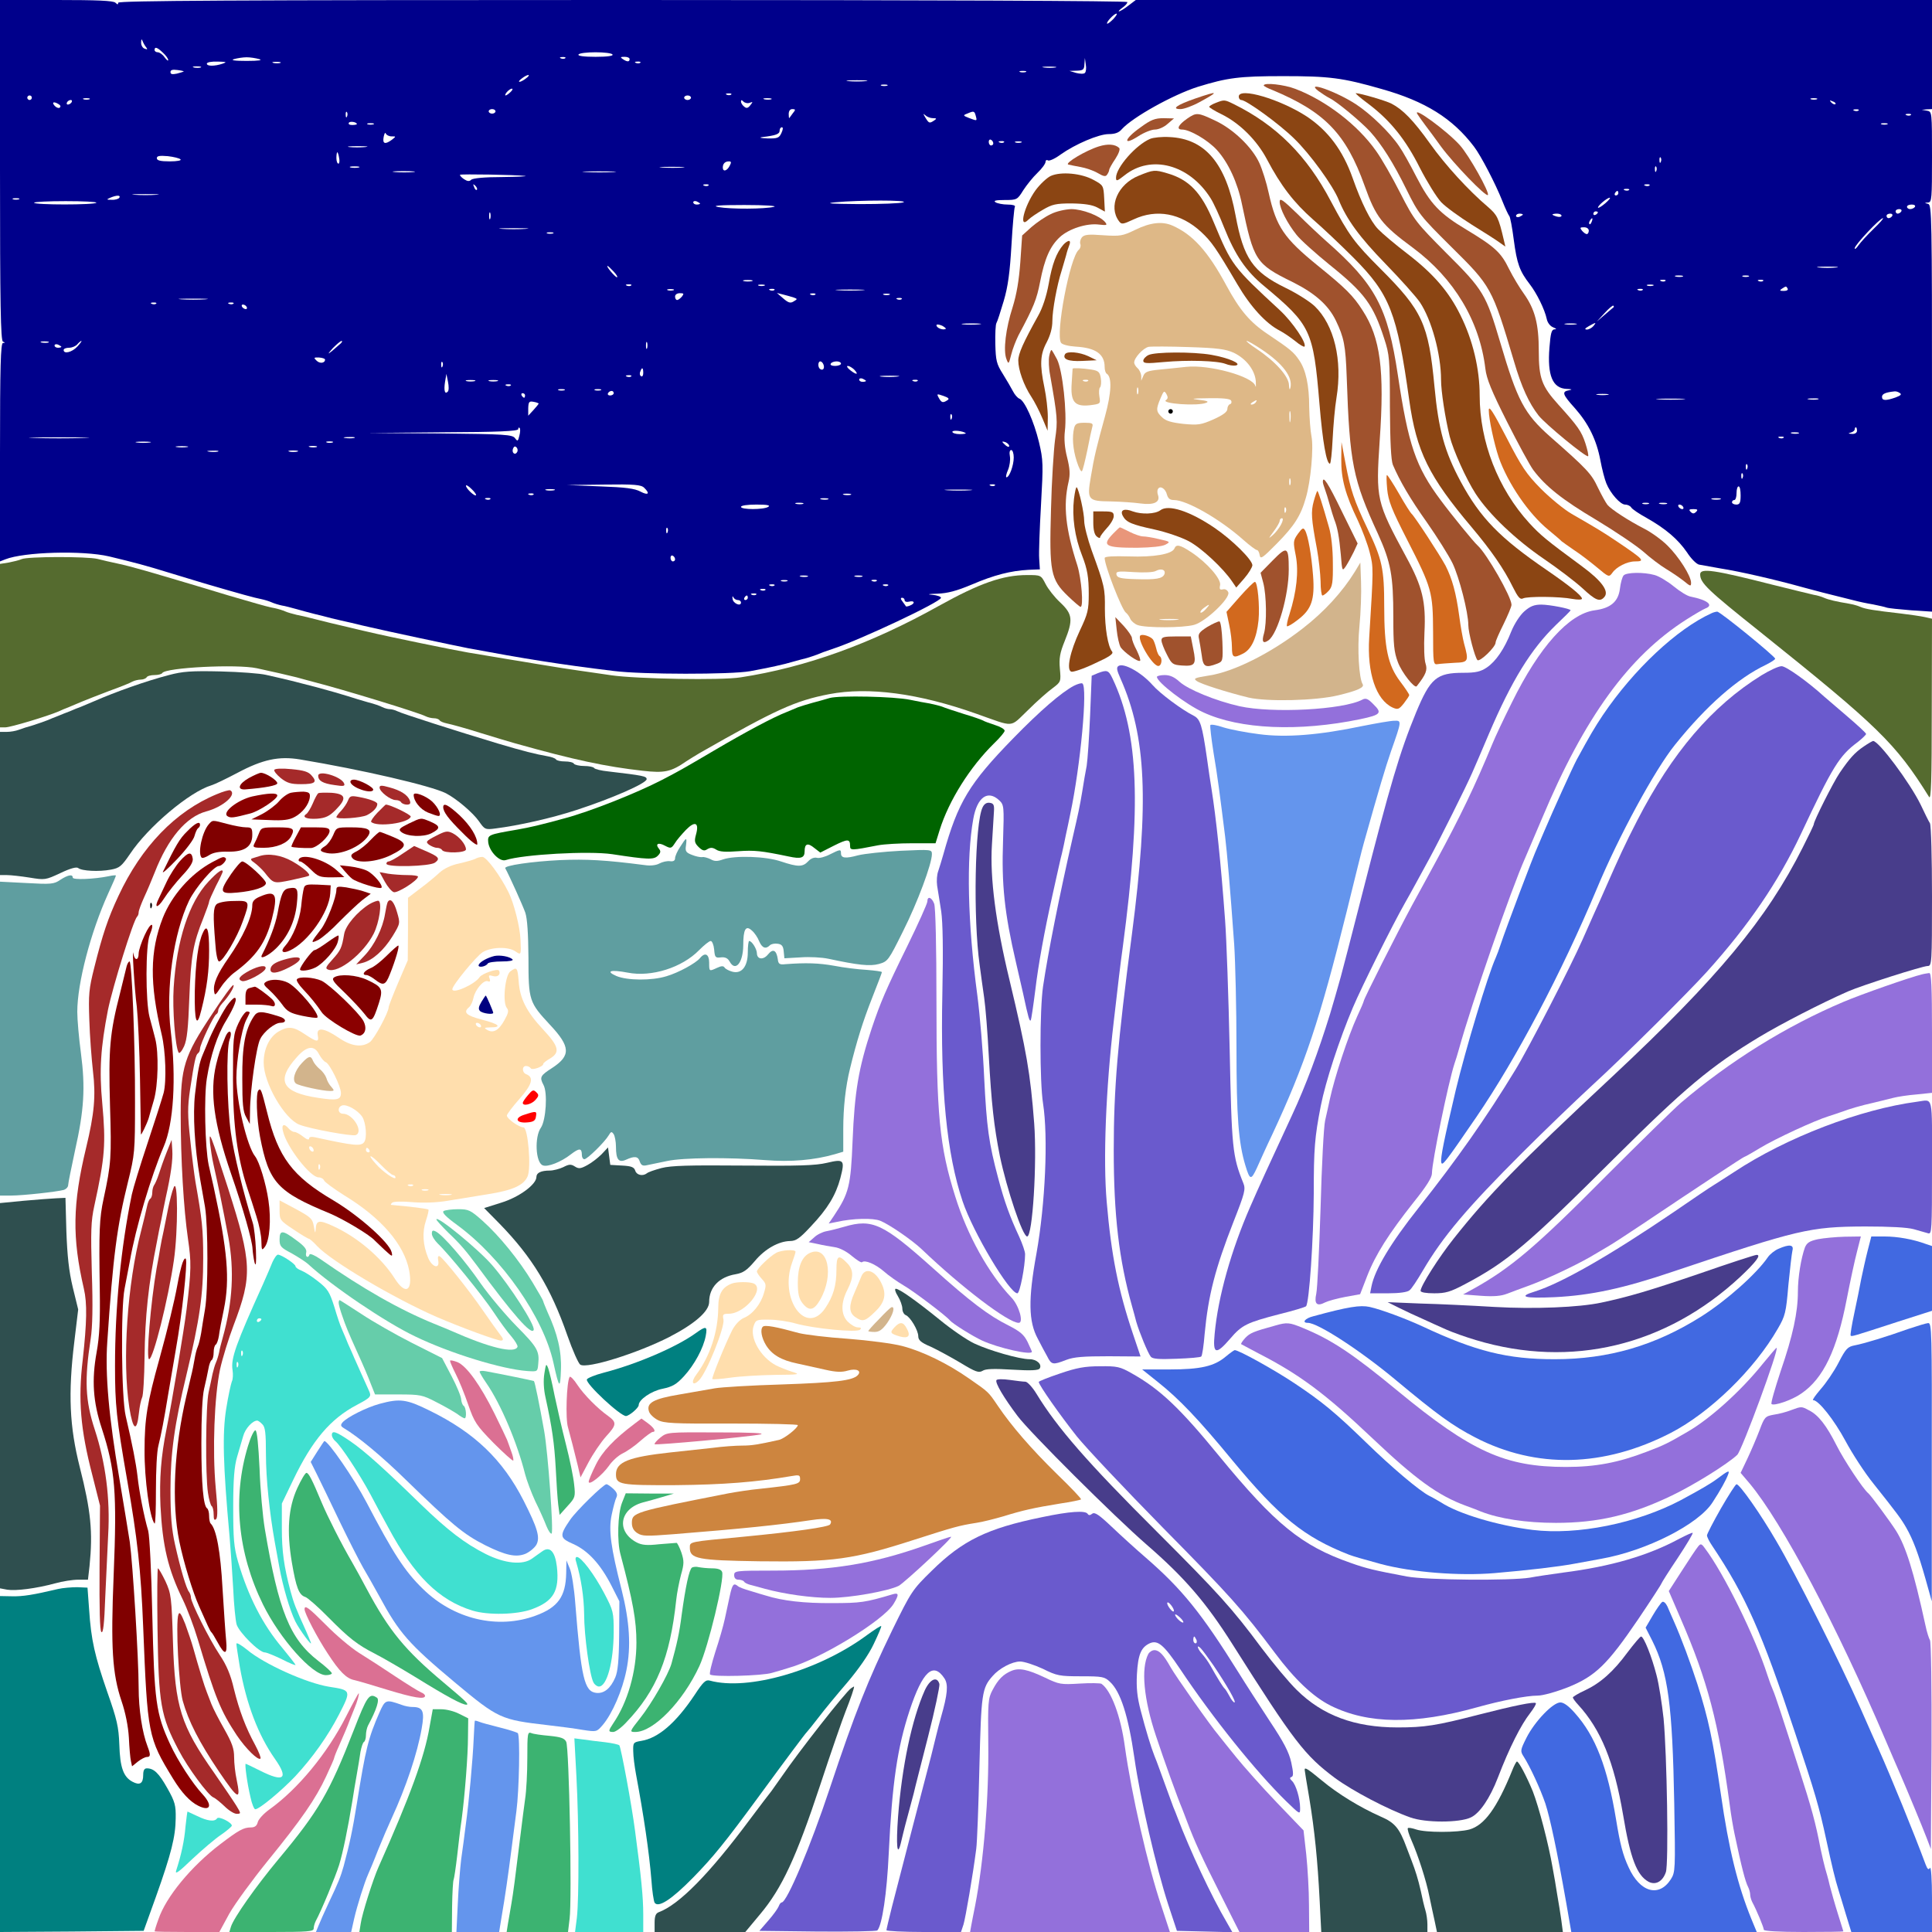 <?xml version="1.0" encoding="UTF-8" standalone="no"?>
<svg
   xmlns:dc="http://purl.org/dc/elements/1.1/"
   xmlns:cc="http://creativecommons.org/ns#"
   xmlns:rdf="http://www.w3.org/1999/02/22-rdf-syntax-ns#"
   xmlns:svg="http://www.w3.org/2000/svg"
   xmlns="http://www.w3.org/2000/svg"
   xmlns:sodipodi="http://sodipodi.sourceforge.net/DTD/sodipodi-0.dtd"
   xmlns:inkscape="http://www.inkscape.org/namespaces/inkscape"
   version="1.0"
   width="850pt"
   height="850pt"
   viewBox="0 0 850 850"
   preserveAspectRatio="xMidYMid meet"
   id="svg396"
   sodipodi:docname="bible170.svg"
   inkscape:version="0.92.2 5c3e80d, 2017-08-06">
  <defs
     id="defs400" />
  <sodipodi:namedview
     pagecolor="#ffffff"
     bordercolor="#666666"
     borderopacity="1"
     objecttolerance="10"
     gridtolerance="10"
     guidetolerance="10"
     inkscape:pageopacity="0"
     inkscape:pageshadow="2"
     inkscape:window-width="1920"
     inkscape:window-height="978"
     id="namedview398"
     showgrid="false"
     inkscape:zoom="0.83294118"
     inkscape:cx="601.73901"
     inkscape:cy="391.09279"
     inkscape:window-x="0"
     inkscape:window-y="1"
     inkscape:window-maximized="1"
     inkscape:current-layer="svg396" />
  <g
     transform="translate(0,850) scale(0.1,-0.1)"
     fill="#000000"
     stroke="none"
     id="g394">
    <path
       d="M0 7751 c0 -590 3 -750 13 -754 10 -4 10 -6 0 -6 -10 -1 -13 -104 -13 -481 l0 -480 23 9 c83 33 341 40 457 13 116 -28 158 -39 265 -72 39 -12 108 -33 155 -47 161 -47 219 -63 250 -69 14 -3 34 -9 45 -14 11 -5 31 -11 45 -14 14 -2 43 -10 65 -16 22 -6 57 -16 78 -21 20 -5 54 -13 75 -19 20 -5 60 -14 87 -20 28 -7 66 -16 85 -20 54 -13 368 -80 430 -92 247 -46 401 -71 640 -100 125 -16 516 -16 600 -1 86 16 147 29 190 42 19 5 46 13 60 16 14 4 34 11 45 15 11 5 40 16 65 24 121 39 480 208 480 226 0 5 -17 11 -37 13 -27 2 -20 4 22 5 45 2 83 12 150 40 98 42 172 61 250 65 l50 2 -3 47 c-2 25 2 132 8 237 10 179 10 196 -9 276 -22 91 -63 183 -86 191 -8 3 -21 18 -28 32 -8 15 -28 50 -45 77 -28 44 -31 59 -33 131 -1 45 1 87 5 93 4 6 18 50 32 97 19 64 27 126 34 245 5 88 12 164 15 169 4 6 -10 10 -32 10 -21 0 -45 5 -53 10 -11 7 1 10 40 10 54 0 56 1 82 43 15 23 43 58 62 76 20 19 36 41 36 49 0 7 5 10 11 6 6 -3 31 8 55 26 65 46 168 90 212 90 27 0 45 6 58 22 47 52 224 151 334 186 130 40 181 47 375 47 204 0 261 -7 435 -57 191 -54 311 -129 405 -253 30 -39 95 -164 125 -240 13 -33 27 -62 30 -65 4 -3 13 -50 20 -105 14 -106 26 -138 70 -195 31 -40 66 -111 75 -153 3 -16 15 -32 28 -37 15 -6 17 -9 6 -9 -13 -1 -17 -17 -22 -80 -10 -123 14 -180 76 -182 24 -1 26 -3 10 -6 -33 -6 -29 -18 26 -79 60 -68 95 -139 112 -229 7 -38 19 -84 26 -101 18 -45 62 -94 83 -94 11 0 23 -6 27 -13 4 -7 35 -28 68 -46 83 -47 137 -93 177 -151 18 -28 42 -52 53 -54 11 -2 54 -10 95 -17 88 -14 237 -48 370 -85 52 -14 113 -30 135 -35 22 -6 58 -14 80 -20 22 -6 60 -14 85 -18 25 -5 52 -11 60 -14 8 -3 57 -8 108 -12 l92 -6 0 895 c0 844 -1 895 -17 899 -17 4 -17 5 0 6 16 1 17 18 17 200 0 199 0 200 -22 204 l-23 4 23 2 22 1 0 240 0 240 -1752 0 -1751 0 -33 -25 c-18 -14 -36 -25 -41 -25 -4 0 3 7 15 16 12 8 22 19 22 25 0 5 -836 9 -2220 9 -1720 0 -2220 -3 -2220 -12 0 -9 -3 -9 -12 0 -9 9 -80 12 -260 12 l-248 0 0 -749z m4898 665 c-13 -13 -25 -22 -27 -20 -6 5 30 44 41 44 5 0 -2 -11 -14 -24z m-4255 -124 c7 -9 6 -11 -7 -6 -9 3 -16 16 -15 28 0 14 2 16 6 6 3 -8 10 -21 16 -28z m74 -24 c13 -12 23 -26 23 -32 0 -6 -7 0 -16 12 -8 12 -22 22 -30 22 -8 0 -14 5 -14 10 0 16 12 12 37 -12z m1978 -8 c4 -6 -23 -10 -75 -10 -52 0 -79 4 -75 10 3 6 37 10 75 10 38 0 72 -4 75 -10z m-1555 -20 c17 -5 -1 -8 -55 -8 -54 0 -72 3 -55 8 14 4 39 8 55 8 17 0 41 -4 55 -8z m1347 4 c-3 -3 -12 -4 -19 -1 -8 3 -5 6 6 6 11 1 17 -2 13 -5z m283 -4 c0 -13 -11 -13 -30 0 -12 8 -11 10 8 10 12 0 22 -4 22 -10z m2003 -61 c-5 -5 -22 -4 -38 0 l-30 9 33 1 c28 1 32 5 33 29 l2 27 4 -29 c3 -16 1 -32 -4 -37z m-3793 41 c-36 -12 -70 -12 -70 0 0 6 21 10 48 9 38 -1 42 -2 22 -9z m253 3 c-7 -2 -21 -2 -30 0 -10 3 -4 5 12 5 17 0 24 -2 18 -5z m1584 1 c-3 -3 -12 -4 -19 -1 -8 3 -5 6 6 6 11 1 17 -2 13 -5z m-1934 -21 c-7 -2 -21 -2 -30 0 -10 3 -4 5 12 5 17 0 24 -2 18 -5z m3760 0 c-13 -2 -35 -2 -50 0 -16 2 -5 4 22 4 28 0 40 -2 28 -4z m-3835 -18 c-2 -1 -15 -5 -30 -9 -20 -4 -28 -3 -28 7 0 9 9 12 30 9 17 -2 30 -5 28 -7z m3705 -2 c-7 -2 -19 -2 -25 0 -7 3 -2 5 12 5 14 0 19 -2 13 -5z m-2199 -28 c-10 -8 -23 -15 -28 -15 -6 0 -1 7 10 15 10 8 23 15 28 15 6 0 1 -7 -10 -15z m1494 -12 c-21 -2 -55 -2 -75 0 -21 2 -4 4 37 4 41 0 58 -2 38 -4z m95 -20 c-7 -2 -19 -2 -25 0 -7 3 -2 5 12 5 14 0 19 -2 13 -5z m-1657 -28 c-8 -8 -18 -15 -22 -15 -3 0 -1 7 6 15 7 8 17 15 22 15 5 0 3 -7 -6 -15z m971 -11 c-3 -3 -12 -4 -19 -1 -8 3 -5 6 6 6 11 1 17 -2 13 -5z m-3077 -14 c0 -5 -4 -10 -10 -10 -5 0 -10 5 -10 10 0 6 5 10 10 10 6 0 10 -4 10 -10z m2900 0 c0 -5 -7 -10 -15 -10 -8 0 -15 5 -15 10 0 6 7 10 15 10 8 0 15 -4 15 -10z m-2647 -7 c-7 -2 -19 -2 -25 0 -7 3 -2 5 12 5 14 0 19 -2 13 -5z m3000 0 c-7 -2 -21 -2 -30 0 -10 3 -4 5 12 5 17 0 24 -2 18 -5z m4600 0 c-7 -2 -19 -2 -25 0 -7 3 -2 5 12 5 14 0 19 -2 13 -5z m-7678 -13 c-3 -5 -11 -10 -16 -10 -6 0 -7 5 -4 10 3 6 11 10 16 10 6 0 7 -4 4 -10z m2984 -2 c14 5 14 4 2 -11 -10 -13 -17 -15 -27 -6 -8 6 -14 16 -14 22 0 8 3 8 11 0 6 -6 19 -9 28 -5z m4776 -6 c-3 -3 -11 0 -18 7 -9 10 -8 11 6 5 10 -3 15 -9 12 -12z m-7816 -1 c8 -5 9 -11 3 -15 -5 -3 -15 1 -22 9 -14 16 -3 20 19 6z m1921 -31 c0 -5 -7 -10 -15 -10 -8 0 -15 5 -15 10 0 6 7 10 15 10 8 0 15 -4 15 -10z m1309 -7 c-7 -10 -15 -20 -16 -22 -2 -2 -3 5 -3 17 0 14 6 22 16 22 14 0 15 -3 3 -17z m4688 11 c-3 -3 -12 -4 -19 -1 -8 3 -5 6 6 6 11 1 17 -2 13 -5z m-6650 -26 c-3 -8 -6 -5 -6 6 -1 11 2 17 5 13 3 -3 4 -12 1 -19z m2766 2 c6 -23 7 -23 -30 -9 -26 10 -27 12 -8 19 30 13 32 12 38 -10z m-188 -10 c16 0 17 -2 5 -10 -21 -14 -23 -13 -39 13 -10 17 -11 19 0 10 7 -7 22 -13 34 -13z m4302 14 c-3 -3 -12 -4 -19 -1 -8 3 -5 6 6 6 11 1 17 -2 13 -5z m-6837 -40 c0 -2 -9 -4 -21 -4 -11 0 -18 4 -14 10 5 8 35 3 35 -6z m73 -1 c-7 -2 -19 -2 -25 0 -7 3 -2 5 12 5 14 0 19 -2 13 -5z m6660 0 c-7 -2 -19 -2 -25 0 -7 3 -2 5 12 5 14 0 19 -2 13 -5z m-4865 -38 c-10 -22 -17 -25 -62 -24 -30 1 -39 4 -21 6 58 7 75 13 75 28 0 8 4 15 10 15 6 0 5 -10 -2 -25z m-1715 -15 c20 0 20 0 1 -15 -30 -22 -42 -18 -36 13 3 15 7 21 9 15 3 -7 14 -13 26 -13z m2647 -31 c0 -5 -4 -9 -10 -9 -5 0 -10 7 -10 16 0 8 5 12 10 9 6 -3 10 -10 10 -16z m47 5 c-3 -3 -12 -4 -19 -1 -8 3 -5 6 6 6 11 1 17 -2 13 -5z m76 -1 c-7 -2 -19 -2 -25 0 -7 3 -2 5 12 5 14 0 19 -2 13 -5z m-2886 -20 c-20 -2 -52 -2 -70 0 -17 2 0 4 38 4 39 0 53 -2 32 -4z m-115 -48 c3 -14 1 -25 -3 -25 -5 0 -9 11 -9 25 0 14 2 25 4 25 2 0 6 -11 8 -25z m-698 -6 c6 -5 -14 -9 -47 -9 -42 0 -57 4 -57 14 0 10 11 12 48 9 26 -3 51 -9 56 -14z m6513 -11 c-3 -8 -6 -5 -6 6 -1 11 2 17 5 13 3 -3 4 -12 1 -19z m-4097 -18 c-12 -23 -30 -27 -30 -7 0 17 10 27 27 27 11 0 11 -5 3 -20z m-1632 -7 c-10 -2 -26 -2 -35 0 -10 3 -2 5 17 5 19 0 27 -2 18 -5z m1425 0 c-23 -2 -64 -2 -90 0 -26 2 -7 3 42 3 50 0 71 -1 48 -3z m4284 -15 c-3 -8 -6 -5 -6 6 -1 11 2 17 5 13 3 -3 4 -12 1 -19z m-5469 -5 c-21 -2 -57 -2 -80 0 -24 2 -7 4 37 4 44 0 63 -2 43 -4z m880 0 c-32 -2 -86 -2 -120 0 -35 2 -9 3 57 3 66 0 94 -1 63 -3z m-388 -17 c14 -2 -31 -4 -100 -5 -78 0 -130 -5 -137 -12 -8 -8 -17 -7 -32 3 -12 8 -19 17 -17 19 5 4 245 0 286 -5z m-212 -61 c-3 -3 -9 2 -12 12 -6 14 -5 15 5 6 7 -7 10 -15 7 -18z m1019 19 c-3 -3 -12 -4 -19 -1 -8 3 -5 6 6 6 11 1 17 -2 13 -5z m4140 0 c-3 -3 -12 -4 -19 -1 -8 3 -5 6 6 6 11 1 17 -2 13 -5z m-90 -20 c-3 -3 -12 -4 -19 -1 -8 3 -5 6 6 6 11 1 17 -2 13 -5z m-47 -14 c0 -5 -5 -10 -11 -10 -5 0 -7 5 -4 10 3 6 8 10 11 10 2 0 4 -4 4 -10z m-6432 -7 c-27 -2 -69 -2 -95 0 -27 2 -5 3 47 3 52 0 74 -1 48 -3z m-163 -13 c-3 -5 -18 -10 -33 -9 -24 0 -25 1 -7 9 28 12 47 12 40 0z m-442 -7 c-7 -2 -19 -2 -25 0 -7 3 -2 5 12 5 14 0 19 -2 13 -5z m6980 -17 c-15 -13 -30 -22 -32 -20 -6 5 39 44 51 44 5 0 -4 -11 -19 -24z m-6639 2 c-7 -10 -274 -10 -274 0 0 4 63 7 139 7 77 0 137 -3 135 -7z m2656 -4 c0 -2 -7 -4 -15 -4 -8 0 -15 4 -15 10 0 5 7 7 15 4 8 -4 15 -8 15 -10z m895 6 c-11 -5 -99 -8 -195 -8 -125 1 -155 3 -105 8 108 10 323 10 300 0z m-570 -20 c-40 -10 -189 -11 -245 -1 -31 6 4 9 115 9 93 0 147 -4 130 -8z m5020 0 c-3 -5 -13 -10 -21 -10 -8 0 -14 5 -14 10 0 6 9 10 21 10 11 0 17 -4 14 -10z m-60 -20 c-3 -5 -10 -10 -16 -10 -5 0 -9 5 -9 10 0 6 7 10 16 10 8 0 12 -4 9 -10z m-6208 -32 c-3 -7 -5 -2 -5 12 0 14 2 19 5 13 2 -7 2 -19 0 -25z m4873 28 c0 -3 -4 -8 -10 -11 -5 -3 -10 -1 -10 4 0 6 5 11 10 11 6 0 10 -2 10 -4z m-330 -10 c0 -2 -7 -6 -15 -10 -8 -3 -15 -1 -15 4 0 6 7 10 15 10 8 0 15 -2 15 -4z m170 -5 c0 -5 -9 -7 -20 -4 -11 3 -20 7 -20 9 0 2 9 4 20 4 11 0 20 -4 20 -9z m1455 -1 c-3 -5 -10 -10 -16 -10 -5 0 -9 5 -9 10 0 6 7 10 16 10 8 0 12 -4 9 -10z m-1322 -25 c-3 -9 -8 -14 -10 -11 -3 3 -2 9 2 15 9 16 15 13 8 -4z m1240 -32 c-28 -27 -57 -59 -67 -73 -9 -13 -16 -19 -16 -12 0 14 111 132 124 132 5 0 -14 -21 -41 -47z m-5930 0 c-29 -2 -77 -2 -105 0 -29 2 -6 3 52 3 58 0 81 -1 53 -3z m4677 -8 c0 -8 -4 -15 -9 -15 -5 0 -14 7 -21 15 -10 13 -9 15 9 15 12 0 21 -6 21 -15z m-4557 -12 c-7 -2 -19 -2 -25 0 -7 3 -2 5 12 5 14 0 19 -2 13 -5z m267 -168 c13 -14 19 -25 14 -25 -8 1 -50 50 -41 50 2 0 14 -11 27 -25z m5378 18 c-21 -2 -55 -2 -75 0 -21 2 -4 4 37 4 41 0 58 -2 38 -4z m-675 -40 c-7 -2 -21 -2 -30 0 -10 3 -4 5 12 5 17 0 24 -2 18 -5z m290 0 c-7 -2 -19 -2 -25 0 -7 3 -2 5 12 5 14 0 19 -2 13 -5z m-4385 -20 c-10 -2 -26 -2 -35 0 -10 3 -2 5 17 5 19 0 27 -2 18 -5z m4019 1 c-3 -3 -12 -4 -19 -1 -8 3 -5 6 6 6 11 1 17 -2 13 -5z m430 0 c-3 -3 -12 -4 -19 -1 -8 3 -5 6 6 6 11 1 17 -2 13 -5z m-4980 -20 c-3 -3 -12 -4 -19 -1 -8 3 -5 6 6 6 11 1 17 -2 13 -5z m586 -1 c-7 -2 -19 -2 -25 0 -7 3 -2 5 12 5 14 0 19 -2 13 -5z m3910 0 c-7 -2 -19 -2 -25 0 -7 3 -2 5 12 5 14 0 19 -2 13 -5z m592 -13 c3 -6 -4 -10 -17 -10 -18 0 -20 2 -8 10 19 12 18 12 25 0z m-4902 -7 c-7 -2 -19 -2 -25 0 -7 3 -2 5 12 5 14 0 19 -2 13 -5z m444 1 c-3 -3 -12 -4 -19 -1 -8 3 -5 6 6 6 11 1 17 -2 13 -5z m386 -1 c-29 -2 -77 -2 -105 0 -29 2 -6 3 52 3 58 0 81 -1 53 -3z m3434 1 c-3 -3 -12 -4 -19 -1 -8 3 -5 6 6 6 11 1 17 -2 13 -5z m-4227 -29 c-7 -8 -16 -15 -21 -15 -5 0 -9 7 -9 15 0 9 9 15 21 15 18 0 19 -2 9 -15z m492 -4 c17 -6 17 -7 0 -17 -14 -9 -23 -7 -46 13 l-28 24 28 -7 c16 -4 37 -10 46 -13z m95 13 c-3 -3 -12 -4 -19 -1 -8 3 -5 6 6 6 11 1 17 -2 13 -5z m326 -1 c-7 -2 -19 -2 -25 0 -7 3 -2 5 12 5 14 0 19 -2 13 -5z m-3010 -20 c-29 -2 -77 -2 -105 0 -29 2 -6 3 52 3 58 0 81 -1 53 -3z m3064 1 c-3 -3 -12 -4 -19 -1 -8 3 -5 6 6 6 11 1 17 -2 13 -5z m-3280 -20 c-3 -3 -12 -4 -19 -1 -8 3 -5 6 6 6 11 1 17 -2 13 -5z m340 0 c-3 -3 -12 -4 -19 -1 -8 3 -5 6 6 6 11 1 17 -2 13 -5z m58 -14 c3 -5 2 -10 -4 -10 -5 0 -13 5 -16 10 -3 6 -2 10 4 10 5 0 13 -4 16 -10z m6014 -2 c-2 -2 -20 -16 -39 -33 l-35 -30 34 37 c19 21 37 36 39 33 3 -3 3 -6 1 -7z m-2940 -96 c-14 -5 -39 6 -39 17 0 5 11 4 25 -2 13 -7 20 -14 14 -15z m148 21 c-20 -2 -52 -2 -70 0 -17 2 0 4 38 4 39 0 53 -2 32 -4z m2626 0 c-13 -2 -33 -2 -45 0 -13 2 -3 4 22 4 25 0 35 -2 23 -4z m77 -8 c-7 -8 -20 -15 -29 -15 -11 1 -8 5 9 15 32 18 35 18 20 0z m-6797 -72 c-7 -2 -21 -2 -30 0 -10 3 -4 5 12 5 17 0 24 -2 18 -5z m127 -18 c-23 -25 -60 -34 -60 -15 0 6 11 10 24 10 13 0 29 7 36 15 7 8 15 15 18 15 3 0 -5 -11 -18 -25z m1158 13 c-8 -7 -25 -22 -38 -33 -20 -16 -19 -13 4 13 17 17 34 32 39 32 4 0 2 -6 -5 -12z m1349 -20 c-3 -7 -5 -2 -5 12 0 14 2 19 5 13 2 -7 2 -19 0 -25z m-2577 6 c0 -2 -7 -4 -15 -4 -8 0 -15 4 -15 10 0 5 7 7 15 4 8 -4 15 -8 15 -10z m1160 -56 c0 -16 -23 -19 -37 -5 -14 13 -13 15 11 14 14 -1 26 -5 26 -9z m517 -30 c-3 -8 -6 -5 -6 6 -1 11 2 17 5 13 3 -3 4 -12 1 -19z m1676 8 c6 -16 -2 -28 -14 -20 -12 7 -11 34 0 34 5 0 11 -6 14 -14z m77 4 c0 -5 -12 -10 -26 -10 -14 0 -23 4 -19 10 3 6 15 10 26 10 10 0 19 -4 19 -10z m57 -25 c23 -24 12 -26 -16 -4 -13 10 -18 19 -11 19 6 0 18 -7 27 -15z m-927 -16 c0 -11 -4 -18 -10 -14 -5 3 -7 12 -3 20 7 21 13 19 13 -6z m-860 -82 c-13 -14 -18 5 -12 43 l6 35 7 -35 c4 -19 4 -39 -1 -43z m807 67 c-3 -3 -12 -4 -19 -1 -8 3 -5 6 6 6 11 1 17 -2 13 -5z m1170 -1 c-20 -2 -52 -2 -70 0 -17 2 0 4 38 4 39 0 53 -2 32 -4z m-137 -19 c0 -2 -7 -4 -15 -4 -8 0 -15 4 -15 10 0 5 7 7 15 4 8 -4 15 -8 15 -10z m-1722 -1 c-10 -2 -26 -2 -35 0 -10 3 -2 5 17 5 19 0 27 -2 18 -5z m100 0 c-10 -2 -26 -2 -35 0 -10 3 -2 5 17 5 19 0 27 -2 18 -5z m1849 1 c-3 -3 -12 -4 -19 -1 -8 3 -5 6 6 6 11 1 17 -2 13 -5z m-1790 -20 c-3 -3 -12 -4 -19 -1 -8 3 -5 6 6 6 11 1 17 -2 13 -5z m236 -21 c-7 -2 -19 -2 -25 0 -7 3 -2 5 12 5 14 0 19 -2 13 -5z m160 0 c-7 -2 -19 -2 -25 0 -7 3 -2 5 12 5 14 0 19 -2 13 -5z m57 -13 c0 -5 -7 -10 -16 -10 -8 0 -12 5 -9 10 3 6 10 10 16 10 5 0 9 -4 9 -10z m5658 1 c10 -6 5 -11 -19 -20 -43 -15 -59 -14 -59 3 0 13 16 20 55 24 6 1 16 -2 23 -7z m-6048 -11 c0 -5 -2 -10 -4 -10 -3 0 -8 5 -11 10 -3 6 -1 10 4 10 6 0 11 -4 11 -10z m1858 -21 c-20 -13 -26 -11 -38 11 -10 18 -8 18 21 8 23 -8 27 -13 17 -19z m2905 24 c-13 -2 -33 -2 -45 0 -13 2 -3 4 22 4 25 0 35 -2 23 -4z m330 -20 c-29 -2 -77 -2 -105 0 -29 2 -6 3 52 3 58 0 81 -1 53 -3z m595 0 c-10 -2 -28 -2 -40 0 -13 2 -5 4 17 4 22 1 32 -1 23 -4z m-5628 -19 c0 -1 -10 -14 -23 -28 l-23 -25 0 33 c1 28 4 32 24 28 12 -2 22 -6 22 -8z m1817 -66 c-3 -8 -6 -5 -6 6 -1 11 2 17 5 13 3 -3 4 -12 1 -19z m-1902 -75 c-6 -25 -8 -26 -19 -11 -12 16 -43 18 -332 21 l-319 2 333 3 c245 1 332 5 332 14 0 6 3 9 6 5 4 -3 3 -19 -1 -34z m5885 22 c0 -9 -9 -15 -22 -14 -17 1 -19 2 -5 6 9 2 17 9 17 14 0 5 2 9 5 9 3 0 5 -7 5 -15z m-3921 -11 c2 -2 -10 -4 -27 -4 -18 0 -32 5 -32 10 0 9 47 4 59 -6z m3664 -1 c-7 -2 -21 -2 -30 0 -10 3 -4 5 12 5 17 0 24 -2 18 -5z m-7545 -20 c-60 -2 -156 -2 -215 0 -60 1 -11 3 107 3 118 0 167 -2 108 -3z m1190 0 c-10 -2 -28 -2 -40 0 -13 2 -5 4 17 4 22 1 32 -1 23 -4z m6289 1 c-3 -3 -12 -4 -19 -1 -8 3 -5 6 6 6 11 1 17 -2 13 -5z m-7189 -21 c-16 -2 -40 -2 -55 0 -16 2 -3 4 27 4 30 0 43 -2 28 -4z m805 0 c-7 -2 -19 -2 -25 0 -7 3 -2 5 12 5 14 0 19 -2 13 -5z m2977 -15 c0 -6 -6 -5 -15 2 -8 7 -15 14 -15 16 0 2 7 1 15 -2 8 -4 15 -11 15 -16z m-3617 -5 c-13 -2 -33 -2 -45 0 -13 2 -3 4 22 4 25 0 35 -2 23 -4z m570 0 c-7 -2 -21 -2 -30 0 -10 3 -4 5 12 5 17 0 24 -2 18 -5z m882 -22 c-9 -16 -25 -3 -18 15 4 10 9 12 15 6 6 -6 7 -15 3 -21z m-1317 2 c-10 -2 -28 -2 -40 0 -13 2 -5 4 17 4 22 1 32 -1 23 -4z m350 0 c-10 -2 -26 -2 -35 0 -10 3 -2 5 17 5 19 0 27 -2 18 -5z m3152 -26 c0 -34 -19 -87 -32 -87 -4 0 -1 15 7 33 7 17 11 44 8 60 -3 16 -1 27 6 27 6 0 11 -15 11 -33z m3227 -49 c-3 -8 -6 -5 -6 6 -1 11 2 17 5 13 3 -3 4 -12 1 -19z m-20 -40 c-3 -8 -6 -5 -6 6 -1 11 2 17 5 13 3 -3 4 -12 1 -19z m-5573 -77 c-6 -6 -44 30 -44 42 0 5 11 -1 24 -14 14 -13 23 -26 20 -28z m740 33 c27 -26 18 -35 -16 -17 -26 14 -66 19 -178 23 l-145 6 162 2 c135 2 164 -1 177 -14z m1543 10 c-3 -3 -12 -4 -19 -1 -8 3 -5 6 6 6 11 1 17 -2 13 -5z m3281 -44 c0 -32 -4 -40 -19 -40 -11 0 -19 5 -19 10 0 6 5 10 10 10 6 0 10 14 10 30 0 17 4 30 9 30 6 0 9 -18 9 -40z m-5220 23 c-10 -2 -26 -2 -35 0 -10 3 -2 5 17 5 19 0 27 -2 18 -5z m1830 0 c-26 -2 -71 -2 -100 0 -29 2 -8 3 47 3 55 0 79 -1 53 -3z m-1921 -19 c-3 -3 -12 -4 -19 -1 -8 3 -5 6 6 6 11 1 17 -2 13 -5z m1396 -1 c-7 -2 -21 -2 -30 0 -10 3 -4 5 12 5 17 0 24 -2 18 -5z m-1586 -19 c-3 -3 -12 -4 -19 -1 -8 3 -5 6 6 6 11 1 17 -2 13 -5z m1486 -1 c-7 -2 -21 -2 -30 0 -10 3 -4 5 12 5 17 0 24 -2 18 -5z m3925 0 c-10 -2 -26 -2 -35 0 -10 3 -2 5 17 5 19 0 27 -2 18 -5z m-4035 -20 c-7 -2 -21 -2 -30 0 -10 3 -4 5 12 5 17 0 24 -2 18 -5z m3720 0 c-7 -2 -19 -2 -25 0 -7 3 -2 5 12 5 14 0 19 -2 13 -5z m80 0 c-7 -2 -21 -2 -30 0 -10 3 -4 5 12 5 17 0 24 -2 18 -5z m-3953 -13 c-20 -13 -120 -13 -120 0 0 6 29 10 68 10 47 0 63 -3 52 -10z m4025 0 c3 -5 2 -10 -4 -10 -5 0 -13 5 -16 10 -3 6 -2 10 4 10 5 0 13 -4 16 -10z m57 -22 c-9 -9 -15 -9 -24 0 -9 9 -7 12 12 12 19 0 21 -3 12 -12z m-4525 -90 c-3 -8 -6 -5 -6 6 -1 11 2 17 5 13 3 -3 4 -12 1 -19z m33 -119 c0 -5 -4 -9 -10 -9 -5 0 -10 7 -10 16 0 8 5 12 10 9 6 -3 10 -10 10 -16z m583 -76 c-7 -2 -21 -2 -30 0 -10 3 -4 5 12 5 17 0 24 -2 18 -5z m240 0 c-7 -2 -21 -2 -30 0 -10 3 -4 5 12 5 17 0 24 -2 18 -5z m-330 -20 c-7 -2 -19 -2 -25 0 -7 3 -2 5 12 5 14 0 19 -2 13 -5z m394 1 c-3 -3 -12 -4 -19 -1 -8 3 -5 6 6 6 11 1 17 -2 13 -5z m-450 -20 c-3 -3 -12 -4 -19 -1 -8 3 -5 6 6 6 11 1 17 -2 13 -5z m500 0 c-3 -3 -12 -4 -19 -1 -8 3 -5 6 6 6 11 1 17 -2 13 -5z m-540 -20 c-3 -3 -12 -4 -19 -1 -8 3 -5 6 6 6 11 1 17 -2 13 -5z m-40 -20 c-3 -3 -12 -4 -19 -1 -8 3 -5 6 6 6 11 1 17 -2 13 -5z m-81 -24 c8 0 14 -5 14 -11 0 -19 -35 -4 -37 16 -2 11 0 14 3 8 3 -7 12 -13 20 -13z m44 10 c0 -5 -5 -10 -11 -10 -5 0 -7 5 -4 10 3 6 8 10 11 10 2 0 4 -4 4 -10z m690 -11 c0 -6 9 -9 20 -6 24 6 27 -8 4 -17 -9 -4 -17 -5 -18 -4 -1 2 -8 11 -15 21 -9 11 -10 17 -2 17 6 0 11 -5 11 -11z"
       id="path4"
       style="fill:#00008b" />
    <path
       d="M5560 8124 c0 -3 17 -12 38 -20 230 -96 324 -192 406 -422 49 -137 75 -171 212 -272 182 -135 294 -323 319 -532 5 -44 27 -98 95 -233 49 -97 101 -193 116 -213 54 -72 128 -131 278 -220 83 -50 176 -113 206 -139 30 -27 75 -61 100 -76 25 -15 60 -39 78 -53 29 -24 32 -25 32 -8 0 30 -54 115 -104 164 -25 25 -72 59 -104 75 -68 35 -142 83 -160 104 -7 9 -26 43 -42 76 -28 60 -47 81 -210 224 -114 101 -144 158 -220 416 -62 209 -73 229 -235 390 -135 136 -142 144 -204 265 -35 69 -83 153 -107 186 -81 115 -221 222 -355 273 -49 19 -139 29 -139 15z"
       id="path6"
       style="fill:#a0522d" />
    <path
       d="M5800 8100 c14 -10 36 -25 50 -32 33 -16 136 -102 178 -147 51 -57 101 -135 160 -255 53 -107 60 -116 196 -251 177 -175 180 -179 277 -505 33 -113 66 -184 108 -238 31 -39 210 -186 218 -179 3 3 -3 29 -12 57 -17 52 -33 75 -119 170 -73 81 -86 116 -86 236 0 119 -17 183 -65 251 -19 26 -49 76 -66 110 -35 72 -62 97 -188 173 -117 70 -158 113 -219 231 -27 53 -61 114 -76 135 -41 61 -126 143 -190 185 -85 56 -227 106 -166 59z"
       id="path8"
       style="fill:#a0522d" />
    <path
       d="M5257 8066 c-80 -28 -105 -46 -63 -46 15 0 53 14 84 31 88 48 84 51 -21 15z"
       id="path10"
       style="fill:#a0522d" />
    <path
       d="M5450 8075 c0 -8 5 -15 11 -15 22 0 167 -105 232 -169 70 -67 172 -208 197 -271 34 -84 91 -163 205 -280 67 -69 135 -145 152 -170 51 -76 93 -228 93 -341 0 -50 18 -167 38 -249 16 -62 72 -187 114 -252 59 -91 177 -203 302 -288 60 -41 135 -98 167 -127 59 -55 78 -63 98 -39 21 25 -13 71 -97 133 -163 120 -184 138 -234 192 -137 150 -218 357 -218 561 0 117 -30 244 -85 354 -50 102 -118 181 -231 268 -55 42 -113 91 -131 110 -33 34 -74 117 -112 225 -43 121 -107 207 -201 270 -116 76 -300 131 -300 88z"
       id="path12"
       style="fill:#8b4513" />
    <path
       d="M6019 8044 c97 -73 165 -157 228 -283 32 -62 74 -130 94 -151 20 -21 81 -65 135 -99 55 -34 110 -69 123 -79 l24 -17 -7 30 c-23 98 -29 109 -69 144 -86 73 -187 183 -256 280 -73 102 -119 149 -169 175 -25 13 -138 46 -157 46 -4 0 20 -21 54 -46z"
       id="path14"
       style="fill:#8b4513" />
    <path
       d="M5348 8047 c-16 -6 -28 -14 -28 -17 0 -3 24 -18 53 -32 80 -39 156 -114 201 -199 61 -116 119 -191 203 -265 43 -37 123 -113 178 -168 160 -161 191 -241 245 -626 32 -227 86 -336 275 -560 85 -101 142 -183 181 -263 22 -44 32 -56 44 -50 19 10 162 9 218 -2 23 -4 42 -4 42 1 0 13 -56 58 -155 126 -206 141 -292 229 -378 388 -72 134 -98 229 -116 420 -26 275 -53 333 -237 517 -116 116 -138 146 -219 298 -105 200 -239 334 -427 427 -41 20 -42 20 -80 5z"
       id="path16"
       style="fill:#8b4513" />
    <path
       d="M6236 7998 c4 -7 20 -29 34 -48 15 -19 46 -62 70 -95 56 -76 197 -222 206 -213 9 10 -83 175 -124 220 -57 63 -209 174 -186 136z"
       id="path18"
       style="fill:#a0522d" />
    <path
       d="M5223 7978 c-40 -28 -49 -48 -22 -48 34 0 114 -47 153 -90 50 -55 91 -144 110 -238 52 -249 60 -263 223 -343 98 -49 157 -101 190 -169 36 -75 43 -109 48 -250 13 -380 27 -449 138 -690 56 -124 67 -182 67 -365 0 -120 3 -153 20 -198 17 -46 74 -118 83 -106 41 52 48 71 39 99 -6 17 -8 74 -5 137 7 136 -9 202 -80 332 -132 244 -134 254 -117 512 22 312 3 453 -75 573 -41 65 -77 100 -197 197 -149 121 -183 171 -216 319 -10 47 -29 106 -41 132 -31 69 -114 149 -192 186 -80 38 -85 38 -126 10z"
       id="path20"
       style="fill:#a0522d" />
    <path
       d="M5017 7939 c-71 -50 -79 -83 -10 -39 26 17 59 30 74 30 16 0 41 11 56 25 l28 24 -46 1 c-38 0 -56 -7 -102 -41z"
       id="path22"
       style="fill:#a0522d" />
    <path
       d="M5060 7889 c-62 -26 -150 -126 -150 -171 0 -17 5 -15 38 11 116 92 284 48 378 -101 13 -20 40 -79 60 -130 48 -120 95 -190 175 -256 206 -172 217 -194 244 -517 14 -170 31 -265 46 -265 4 0 9 48 12 108 3 59 10 141 17 182 27 166 -10 320 -96 403 -21 20 -79 57 -129 81 -143 70 -184 129 -219 318 -42 229 -134 338 -291 345 -33 2 -71 -2 -85 -8z"
       id="path24"
       style="fill:#8b4513" />
    <path
       d="M4835 7856 c-58 -18 -152 -74 -135 -80 8 -2 33 -7 55 -11 22 -4 55 -15 74 -26 27 -16 36 -17 42 -7 5 7 9 16 9 21 0 4 12 26 27 48 15 23 22 43 17 48 -18 17 -50 19 -89 7z"
       id="path26"
       style="fill:#a0522d" />
    <path
       d="M5010 7727 c-92 -37 -135 -136 -87 -200 11 -15 16 -15 65 8 101 47 207 27 296 -55 46 -43 64 -68 160 -231 58 -99 126 -173 187 -204 19 -10 49 -31 68 -46 19 -16 37 -26 40 -24 12 13 -51 107 -108 160 -209 193 -212 198 -291 387 -54 131 -108 188 -206 216 -54 16 -60 15 -124 -11z"
       id="path28"
       style="fill:#8b4513" />
    <path
       d="M4623 7726 c-17 -8 -47 -36 -67 -63 -51 -71 -76 -175 -31 -129 9 9 37 28 63 43 41 24 57 28 127 28 57 -1 90 -6 113 -18 l33 -18 -3 58 c-3 57 -4 58 -46 81 -54 30 -144 38 -189 18z"
       id="path30"
       style="fill:#8b4513" />
    <path
       d="M5630 7612 c0 -29 34 -95 74 -145 17 -22 83 -81 147 -133 153 -123 191 -175 239 -324 23 -70 25 -90 25 -300 1 -157 5 -234 13 -255 31 -72 75 -148 151 -255 44 -63 95 -144 112 -179 29 -61 69 -215 69 -271 0 -34 29 -142 40 -154 10 -10 80 57 80 77 0 7 16 43 35 81 19 39 35 77 35 85 0 35 -109 225 -149 261 -17 15 -115 135 -163 200 -109 146 -142 242 -188 550 -45 299 -98 398 -315 589 -27 24 -85 78 -127 120 -65 63 -78 72 -78 53z"
       id="path32"
       style="fill:#a0522d" />
    <path
       d="M4623 7558 c-24 -11 -62 -37 -85 -57 l-41 -37 -8 -117 c-6 -81 -16 -141 -34 -199 -30 -93 -42 -190 -27 -228 9 -24 10 -23 21 20 6 25 21 63 32 85 68 127 80 158 95 235 20 103 44 157 87 197 39 36 118 62 172 55 35 -4 38 -3 27 11 -24 28 -100 57 -149 57 -27 -1 -67 -10 -90 -22z"
       id="path34"
       style="fill:#a0522d" />
    <path
       d="M4995 7489 c-56 -27 -66 -29 -141 -24 -65 5 -83 3 -94 -9 -7 -9 -10 -22 -7 -30 3 -8 0 -19 -7 -25 -39 -33 -103 -371 -78 -409 5 -8 33 -15 64 -17 89 -5 128 -33 128 -90 0 -13 4 -26 9 -29 24 -15 21 -83 -7 -186 -37 -134 -48 -178 -63 -269 -17 -100 -13 -106 87 -107 44 -1 103 -5 131 -9 59 -8 88 5 78 36 -4 10 -4 23 0 28 9 16 33 1 39 -25 5 -17 13 -24 31 -24 56 0 203 -84 306 -176 27 -24 54 -44 59 -44 5 0 10 -10 12 -22 3 -20 12 -14 76 51 76 77 105 122 127 200 22 74 35 221 25 271 -5 25 -9 82 -10 128 0 97 -15 165 -44 207 -24 36 -40 49 -137 114 -80 53 -125 107 -184 216 -81 150 -148 224 -238 263 -44 19 -97 13 -162 -19z m555 -526 c95 -63 139 -123 127 -170 -3 -11 -5 -5 -6 13 -1 38 -60 104 -141 158 -30 20 -50 36 -45 36 6 0 35 -17 65 -37z m-122 -15 c54 -26 93 -76 97 -125 1 -21 1 -30 -2 -21 -11 42 -204 95 -304 84 -30 -3 -82 -9 -117 -12 -52 -5 -65 -10 -72 -28 l-9 -21 0 21 c-1 12 -8 27 -16 34 -8 7 -15 18 -15 25 0 21 39 63 63 69 12 2 92 2 177 -1 127 -4 162 -9 198 -25z m-421 -180 c-3 -7 -5 -2 -5 12 0 14 2 19 5 13 2 -7 2 -19 0 -25z m123 -28 c-25 -16 140 -28 177 -12 13 5 4 9 -32 13 -40 5 -32 6 42 7 62 1 94 -2 99 -10 4 -6 2 -14 -4 -16 -7 -2 -12 -12 -12 -21 0 -13 -19 -27 -61 -46 -55 -24 -67 -26 -132 -20 -53 6 -78 13 -94 29 -27 25 -28 35 -7 84 14 33 16 35 26 18 7 -13 7 -20 -2 -26z m395 -10 c-3 -5 -12 -10 -18 -10 -7 0 -6 4 3 10 19 12 23 12 15 0z m152 -82 c-2 -13 -4 -5 -4 17 -1 22 1 32 4 23 2 -10 2 -28 0 -40z m0 -280 c-3 -7 -5 -2 -5 12 0 14 2 19 5 13 2 -7 2 -19 0 -25z m-20 -120 c-3 -8 -6 -5 -6 6 -1 11 2 17 5 13 3 -3 4 -12 1 -19z m-21 -56 c-8 -15 -24 -36 -37 -47 -20 -17 -19 -15 4 16 15 20 27 41 27 47 0 7 5 12 10 12 6 0 5 -11 -4 -28z"
       id="path36"
       style="fill:#deb887" />
    <path
       d="M5053 6938 c-13 -6 -23 -18 -23 -25 0 -12 14 -13 88 -6 108 10 238 6 274 -8 14 -6 35 -9 45 -7 30 7 -33 34 -108 47 -82 14 -247 13 -276 -1z"
       id="path38"
       style="fill:#8b4513" />
    <path
       d="M5140 6690 c0 -5 5 -10 10 -10 6 0 10 5 10 10 0 6 -4 10 -10 10 -5 0 -10 -4 -10 -10z"
       id="path40" />
    <path
       d="M4678 7423 c-30 -35 -49 -84 -64 -171 -10 -55 -27 -107 -47 -142 -65 -117 -87 -166 -87 -196 0 -41 24 -109 57 -159 14 -21 36 -64 49 -95 l23 -55 1 60 c0 33 -7 92 -15 130 -21 101 -19 145 10 199 16 31 25 63 25 94 0 47 20 157 41 222 6 19 14 49 19 65 4 17 11 38 15 48 4 9 3 17 -2 17 -6 0 -17 -8 -25 -17z"
       id="path42"
       style="fill:#8b4513" />
    <path
       d="M4616 6933 c-3 -16 -2 -53 4 -83 33 -188 34 -201 22 -283 -6 -45 -15 -183 -18 -307 -8 -276 -2 -309 75 -383 27 -26 52 -47 55 -47 14 0 4 123 -14 182 -52 160 -63 264 -39 367 8 34 6 59 -6 108 -11 42 -14 83 -10 116 10 84 -10 265 -34 315 -12 23 -23 42 -25 42 -3 0 -7 -12 -10 -27z"
       id="path44"
       style="fill:#a0522d" />
    <path
       d="M4686 6942 c-13 -22 14 -33 75 -30 l64 3 -37 18 c-39 18 -93 23 -102 9z"
       id="path46"
       style="fill:#8b4513" />
    <path
       d="M4719 6878 c0 -2 -2 -30 -4 -63 -6 -83 13 -105 79 -98 48 6 48 6 43 38 -3 18 -2 37 3 41 4 5 6 23 3 40 -4 27 -10 33 -41 38 -38 6 -81 8 -83 4z m68 -54 c-3 -3 -12 -4 -19 -1 -8 3 -5 6 6 6 11 1 17 -2 13 -5z"
       id="path48"
       style="fill:#deb887" />
    <path
       d="M6550 6695 c0 -38 23 -145 44 -208 40 -113 130 -246 218 -318 29 -24 55 -46 58 -50 3 -3 28 -20 55 -39 28 -18 73 -53 102 -77 50 -42 52 -43 66 -24 18 27 66 51 100 51 47 0 39 8 -75 85 -68 46 -99 64 -203 124 -33 19 -94 69 -135 110 -65 66 -85 96 -152 226 -60 116 -78 143 -78 120z"
       id="path50"
       style="fill:#d2691e" />
    <path
       d="M4726 6618 c-10 -40 -6 -94 11 -147 9 -29 19 -48 23 -44 4 4 14 46 24 93 9 47 19 93 22 103 4 14 -1 17 -34 17 -33 0 -41 -4 -46 -22z"
       id="path52"
       style="fill:#deb887" />
    <path
       d="M5901 6480 c-1 -86 18 -156 73 -270 19 -41 43 -104 52 -140 17 -66 17 -69 -2 -375 -10 -156 30 -274 103 -308 23 -10 28 -8 49 18 13 17 24 33 24 37 0 4 -18 31 -40 60 -54 72 -70 147 -70 330 0 166 -9 207 -74 343 -59 124 -74 169 -96 285 l-18 95 -1 -75z"
       id="path54"
       style="fill:#d2691e" />
    <path
       d="M6103 6348 c5 -52 20 -90 88 -223 109 -213 113 -229 114 -405 0 -139 1 -145 20 -142 11 2 45 4 75 6 61 2 63 6 41 86 -5 19 -15 73 -21 120 -14 103 -31 163 -60 221 -24 45 -138 220 -150 229 -4 3 -29 42 -55 88 -26 45 -50 82 -53 82 -3 0 -2 -28 1 -62z"
       id="path56"
       style="fill:#d2691e" />
    <path
       d="M5820 6380 c0 -5 4 -19 9 -32 5 -13 14 -43 21 -68 7 -25 16 -54 20 -65 14 -34 22 -77 29 -155 6 -74 6 -75 23 -50 9 14 24 42 34 62 l17 37 -69 140 c-61 126 -84 161 -84 131z"
       id="path58"
       style="fill:#a0522d" />
    <path
       d="M4725 6305 c-9 -78 3 -167 36 -250 23 -59 29 -95 29 -168 0 -71 -4 -87 -39 -161 -44 -94 -60 -173 -38 -181 7 -3 53 12 101 35 66 30 86 43 79 53 -19 23 -32 104 -32 189 1 88 -1 100 -58 256 -18 51 -33 109 -33 130 0 35 -23 139 -33 148 -3 3 -8 -20 -12 -51z"
       id="path60"
       style="fill:#8b4513" />
    <path
       d="M5780 6295 c-13 -47 -11 -77 14 -210 8 -44 15 -108 16 -142 0 -35 4 -63 8 -63 5 0 17 9 28 21 16 18 19 36 18 123 0 60 -7 123 -17 156 -29 103 -48 160 -51 160 -2 0 -9 -20 -16 -45z"
       id="path62"
       style="fill:#d2691e" />
    <path
       d="M5105 6255 c-23 -17 -82 -19 -121 -5 -38 15 -58 6 -44 -20 15 -28 39 -38 141 -60 50 -11 117 -34 149 -51 55 -29 153 -120 192 -179 l17 -25 35 40 c19 22 35 48 36 58 0 24 -89 112 -167 165 -109 74 -203 104 -238 77z"
       id="path64"
       style="fill:#8b4513" />
    <path
       d="M4810 6201 c0 -31 5 -53 15 -61 8 -7 15 -9 15 -4 0 5 14 23 30 41 17 18 30 41 30 52 0 18 -6 21 -45 21 l-45 0 0 -49z"
       id="path66"
       style="fill:#8b4513" />
    <path
       d="M4897 6152 c-51 -53 -36 -62 106 -62 64 1 111 6 125 14 22 12 21 13 -28 24 -28 7 -60 12 -71 12 -11 0 -37 9 -59 20 -22 11 -41 20 -43 20 -2 0 -15 -13 -30 -28z"
       id="path68"
       style="fill:#e9967a" />
    <path
       d="M5710 6151 c-21 -30 -21 -35 -9 -96 13 -69 4 -157 -28 -258 -9 -26 -13 -50 -11 -52 3 -3 25 10 49 29 59 45 74 88 66 193 -7 91 -22 176 -35 199 -8 14 -12 12 -32 -15z"
       id="path70"
       style="fill:#d2691e" />
    <path
       d="M5167 6087 c-10 -25 -91 -39 -201 -35 -68 2 -106 0 -106 -7 0 -34 75 -226 93 -240 7 -5 16 -18 20 -28 4 -9 18 -22 32 -27 35 -13 200 -13 249 1 51 14 160 118 150 143 -4 10 -14 16 -24 13 -13 -3 -16 1 -12 19 5 27 -57 98 -126 144 -50 33 -67 37 -75 17z m-44 -113 c-8 -20 -37 -25 -128 -22 -65 2 -80 6 -83 20 -3 14 6 16 76 11 46 -3 87 -1 97 5 24 13 45 5 38 -14z m182 -154 c-10 -11 -21 -18 -23 -15 -3 3 3 12 14 20 27 20 30 18 9 -5z m-128 -47 c-20 -2 -52 -2 -70 0 -17 2 0 4 38 4 39 0 53 -2 32 -4z"
       id="path72"
       style="fill:#deb887" />
    <path
       d="M5600 6035 l-54 -55 12 -45 c14 -54 16 -177 3 -222 -11 -37 -4 -47 20 -30 41 30 89 199 89 311 0 102 -7 105 -70 41z"
       id="path74"
       style="fill:#a0522d" />
    <path
       d="M95 6040 c-11 -5 -37 -11 -57 -15 l-38 -6 0 -359 0 -360 24 0 c22 0 182 48 234 70 12 6 32 14 45 19 12 5 38 16 57 24 19 8 73 29 120 47 47 17 93 35 102 41 10 5 27 9 37 9 11 0 23 5 26 10 3 6 19 10 35 10 16 0 31 4 34 9 15 24 327 40 416 21 74 -16 139 -31 175 -40 17 -5 48 -13 70 -19 137 -35 469 -137 497 -152 10 -5 27 -9 37 -9 11 0 22 -4 25 -9 3 -5 18 -11 33 -14 16 -3 82 -21 148 -42 66 -20 134 -41 150 -45 263 -74 402 -103 562 -121 97 -11 125 -5 193 42 14 9 41 26 60 37 333 190 418 229 568 258 173 33 393 4 647 -86 173 -61 145 -63 228 16 39 39 88 82 109 97 36 27 36 29 31 85 -4 46 0 69 21 121 38 94 35 119 -19 170 -25 23 -54 60 -65 82 -20 39 -21 39 -81 39 -107 0 -209 -36 -389 -136 -299 -167 -585 -270 -871 -314 -85 -14 -459 -7 -569 9 -36 5 -101 15 -145 21 -44 6 -105 16 -135 21 -30 5 -82 13 -115 19 -33 5 -85 14 -115 19 -30 5 -84 14 -120 20 -60 10 -357 71 -440 91 -19 4 -57 13 -85 20 -53 12 -106 25 -165 40 -19 5 -48 12 -65 15 -16 4 -39 10 -50 15 -11 5 -31 11 -45 14 -23 4 -46 10 -135 36 -16 4 -100 29 -185 55 -234 70 -310 92 -370 105 -30 6 -71 16 -91 21 -46 11 -307 11 -334 -1z"
       id="path76"
       style="fill:#556b2f" />
    <path
       d="M5961 5985 c-55 -89 -135 -177 -231 -251 -139 -108 -303 -190 -411 -206 -63 -10 -70 -13 -54 -24 17 -13 134 -50 228 -73 82 -19 296 -14 395 10 87 21 116 35 107 49 -16 27 -24 155 -14 255 6 61 9 148 7 195 l-3 85 -24 -40z"
       id="path78"
       style="fill:#d2b48c" />
    <path
       d="M7480 5973 c0 -38 33 -69 265 -254 517 -414 595 -489 742 -725 9 -15 12 68 12 383 l1 401 -31 7 c-18 4 -66 11 -108 16 -113 13 -154 19 -176 29 -11 5 -33 11 -50 14 -54 9 -90 17 -110 26 -11 5 -31 11 -45 13 -14 3 -95 23 -180 44 -259 66 -320 75 -320 46z"
       id="path80"
       style="fill:#556b2f" />
    <path
       d="M7143 5968 c-6 -7 -13 -33 -16 -58 -7 -57 -41 -86 -111 -95 -113 -15 -244 -161 -364 -405 -37 -74 -75 -155 -85 -180 -78 -189 -142 -322 -250 -521 -19 -35 -65 -120 -103 -189 -67 -124 -214 -415 -214 -424 0 -3 -13 -34 -29 -68 -40 -87 -100 -270 -120 -363 -6 -27 -15 -70 -21 -95 -6 -25 -15 -197 -20 -384 -6 -186 -14 -356 -19 -378 -10 -45 3 -57 39 -38 12 6 51 17 88 24 l66 12 31 80 c37 95 95 186 204 324 57 71 81 109 81 128 0 50 72 399 99 482 5 14 14 43 20 65 55 199 230 704 291 840 5 11 38 90 75 176 186 443 381 712 634 873 36 23 74 45 84 49 38 14 10 37 -64 52 -15 2 -48 23 -75 45 -27 22 -65 45 -84 50 -49 14 -126 12 -137 -2z"
       id="path82"
       style="fill:#9370db" />
    <path
       d="M5454 5874 l-58 -66 12 -57 c7 -32 12 -76 12 -99 0 -46 7 -49 50 -27 36 19 59 68 67 146 6 63 -4 169 -16 169 -5 0 -35 -30 -67 -66z"
       id="path84"
       style="fill:#d2691e" />
    <path
       d="M6706 5810 c-19 -17 -43 -54 -57 -88 -30 -77 -68 -132 -108 -159 -27 -18 -48 -23 -103 -23 -117 0 -145 -23 -208 -175 -72 -175 -113 -314 -236 -795 -47 -184 -90 -350 -95 -367 -23 -82 -29 -102 -47 -163 -52 -168 -107 -316 -167 -445 -105 -226 -147 -318 -184 -403 -84 -192 -142 -397 -157 -560 -9 -90 5 -95 68 -22 52 61 74 71 216 108 61 15 114 31 118 35 14 14 33 295 34 496 0 198 4 247 31 386 21 107 82 293 141 432 38 90 174 363 228 458 13 22 35 63 50 90 15 28 42 77 60 110 42 77 162 317 187 375 11 25 44 101 73 170 101 237 186 374 295 480 36 34 65 63 65 65 0 7 -93 25 -129 25 -31 0 -49 -7 -75 -30z"
       id="path86"
       style="fill:#6a5acd" />
    <path
       d="M7530 5802 c-152 -69 -342 -247 -478 -448 -38 -57 -56 -88 -115 -196 -20 -38 -103 -221 -143 -315 -8 -18 -21 -49 -29 -68 -21 -45 -142 -367 -161 -425 -8 -25 -19 -54 -24 -65 -34 -75 -132 -401 -175 -580 -52 -221 -68 -298 -64 -319 4 -18 17 -1 154 199 177 259 374 633 530 1004 96 231 256 525 344 634 138 172 276 293 400 352 22 11 41 23 41 27 0 10 -243 208 -255 207 -5 0 -17 -3 -25 -7z"
       id="path88"
       style="fill:#4169e1" />
    <path
       d="M4913 5729 c3 -31 11 -65 17 -76 15 -23 78 -68 86 -60 3 3 -4 23 -15 46 -12 22 -21 46 -21 54 0 7 -16 31 -36 53 l-37 39 6 -56z"
       id="path90"
       style="fill:#a0522d" />
    <path
       d="M5312 5742 c-36 -23 -42 -31 -37 -52 3 -14 8 -46 12 -72 6 -52 16 -58 68 -38 25 10 26 11 23 97 -2 47 -7 87 -13 89 -5 1 -29 -10 -53 -24z"
       id="path92"
       style="fill:#a0522d" />
    <path
       d="M5017 5704 c-16 -16 53 -134 79 -134 15 0 20 35 5 44 -4 3 -11 18 -14 33 -4 16 -10 33 -14 39 -10 14 -47 26 -56 18z"
       id="path94"
       style="fill:#d2691e" />
    <path
       d="M5110 5683 c0 -10 11 -38 24 -63 21 -42 26 -45 66 -48 58 -4 64 5 50 72 l-11 56 -65 0 c-54 0 -64 -3 -64 -17z"
       id="path96"
       style="fill:#a0522d" />
    <path
       d="M4921 5570 c-10 -6 -8 -18 9 -56 113 -254 126 -540 50 -1124 -63 -478 -80 -679 -80 -950 0 -286 23 -482 80 -685 6 -22 15 -53 19 -70 13 -45 51 -138 64 -154 8 -10 36 -12 113 -9 57 2 106 6 109 10 4 3 11 48 15 100 16 169 46 286 127 493 50 127 54 143 43 170 -48 119 -51 153 -60 590 -5 231 -14 485 -20 565 -19 259 -40 455 -60 580 -5 30 -14 91 -20 135 -21 145 -29 171 -58 186 -52 26 -149 98 -182 136 -48 54 -126 98 -149 83z"
       id="path98"
       style="fill:#6a5acd" />
    <path
       d="M7750 5529 c-218 -135 -393 -340 -547 -639 -54 -105 -77 -155 -143 -305 -12 -27 -33 -75 -47 -105 -13 -30 -36 -82 -51 -115 -51 -116 -239 -481 -295 -572 -129 -212 -256 -392 -425 -606 -124 -156 -193 -272 -208 -346 l-6 -31 79 0 c49 0 85 5 94 13 9 6 35 46 59 87 89 151 192 273 439 520 91 91 229 224 306 295 142 130 423 409 505 500 183 203 313 394 412 603 141 300 170 347 251 407 20 16 37 32 37 36 0 4 -39 40 -86 80 -48 41 -92 79 -98 84 -70 64 -169 135 -188 134 -13 0 -52 -18 -88 -40z"
       id="path100"
       style="fill:#6a5acd" />
    <path
       d="M743 5530 c-100 -26 -235 -74 -331 -116 -20 -9 -46 -19 -57 -24 -11 -4 -32 -12 -47 -19 -16 -6 -39 -15 -53 -21 -14 -5 -35 -14 -47 -19 -13 -5 -41 -15 -63 -22 -22 -6 -50 -15 -63 -20 -13 -5 -36 -9 -52 -9 l-30 0 0 -315 0 -315 31 0 c16 0 61 -5 99 -11 67 -11 70 -11 136 20 44 21 71 28 78 22 16 -13 91 -17 144 -7 38 7 47 15 84 69 80 120 262 273 358 302 14 4 66 29 115 55 111 59 182 74 274 59 276 -46 577 -116 643 -149 48 -25 119 -86 145 -123 25 -36 28 -38 72 -32 103 13 246 45 356 81 157 51 310 118 310 136 0 13 -15 16 -168 34 -31 3 -60 10 -63 15 -3 5 -23 9 -44 9 -21 0 -42 5 -45 10 -3 6 -21 10 -40 10 -19 0 -36 4 -39 9 -3 5 -20 11 -38 14 -51 9 -104 22 -218 56 -173 52 -424 132 -442 142 -10 5 -25 9 -33 9 -8 0 -23 4 -33 9 -9 5 -37 15 -62 21 -25 7 -65 19 -89 27 -25 8 -88 26 -140 40 -92 24 -123 32 -221 54 -25 6 -115 13 -200 15 -129 3 -167 0 -227 -16z"
       id="path102"
       style="fill:#2f4f4f" />
    <path
       d="M4829 5538 l-26 -11 -7 -174 c-4 -96 -11 -196 -15 -222 -5 -25 -14 -77 -20 -116 -11 -66 -17 -93 -41 -197 -61 -268 -108 -504 -131 -658 -15 -103 -15 -419 0 -515 23 -148 10 -441 -29 -660 -37 -202 -35 -300 6 -375 13 -25 31 -60 41 -77 19 -38 25 -39 84 -16 34 13 76 16 186 16 l141 -1 -34 101 c-64 190 -95 345 -115 580 -16 184 -4 494 31 792 20 174 29 251 40 330 82 618 70 936 -45 1179 -18 38 -24 40 -66 24z"
       id="path104"
       style="fill:#6a5acd" />
    <path
       d="M5090 5522 c0 -23 127 -121 204 -156 161 -75 421 -86 691 -30 90 19 97 27 58 65 -24 25 -34 29 -49 21 -85 -45 -397 -61 -541 -29 -106 24 -227 74 -264 108 -22 20 -41 29 -65 29 -19 0 -34 -4 -34 -8z"
       id="path106"
       style="fill:#9370db" />
    <path
       d="M4725 5483 c-55 -29 -149 -110 -266 -230 -196 -201 -244 -281 -309 -513 -7 -25 -17 -57 -22 -72 -6 -15 -8 -44 -5 -65 4 -21 11 -72 18 -113 7 -51 9 -167 5 -360 -9 -423 19 -706 89 -915 46 -137 206 -405 241 -405 11 0 34 119 34 172 0 12 -12 46 -26 77 -41 88 -65 154 -92 256 -42 157 -51 225 -62 443 -5 114 -19 277 -30 362 -43 320 -49 604 -18 777 17 96 64 129 114 82 21 -20 22 -25 17 -178 -7 -192 6 -317 57 -536 5 -22 19 -83 31 -135 24 -112 28 -124 34 -119 2 3 11 63 20 134 13 110 40 258 75 415 4 19 13 60 20 90 7 30 16 73 22 95 5 22 13 58 17 80 5 22 14 65 20 95 45 212 77 559 53 573 -4 3 -21 -2 -37 -10z"
       id="path108"
       style="fill:#6a5acd" />
    <path
       d="M3650 5429 c-19 -6 -53 -15 -75 -21 -22 -6 -51 -15 -65 -20 -14 -6 -36 -15 -50 -21 -57 -22 -181 -88 -320 -170 -131 -77 -150 -88 -227 -128 -114 -59 -316 -139 -428 -169 -114 -31 -148 -39 -210 -50 -128 -22 -130 -23 -127 -56 5 -40 50 -87 77 -78 78 25 365 41 468 26 157 -24 183 -25 201 -7 13 13 14 20 5 31 -18 22 -2 29 27 13 25 -13 28 -12 43 11 8 14 31 40 49 59 40 41 59 32 44 -21 -8 -29 -6 -37 12 -55 17 -16 25 -18 38 -9 14 8 23 8 39 -2 15 -10 43 -11 97 -7 71 5 101 2 221 -23 55 -12 71 -7 71 23 0 34 14 38 43 14 l26 -20 59 30 c62 31 72 31 72 -1 0 -20 6 -20 123 3 26 5 94 9 151 9 l102 0 18 58 c41 131 134 278 240 382 25 24 46 49 46 55 0 7 -19 18 -42 25 -24 8 -47 16 -53 20 -5 3 -44 17 -85 29 -41 13 -84 27 -95 32 -11 4 -36 10 -55 14 -19 3 -57 10 -85 16 -71 15 -313 20 -355 8z"
       id="path110"
       style="fill:#006400" />
    <path
       d="M5995 5306 c-190 -40 -337 -52 -456 -36 -57 7 -128 21 -157 30 -29 10 -54 14 -57 10 -2 -4 4 -58 14 -121 18 -106 27 -178 51 -369 9 -76 22 -224 40 -476 5 -77 10 -282 10 -455 0 -305 9 -416 39 -516 20 -66 25 -67 51 -11 13 29 43 96 68 148 144 309 208 501 327 980 36 146 69 281 75 300 70 249 94 329 120 405 48 136 47 135 14 134 -16 0 -78 -11 -139 -23z"
       id="path112"
       style="fill:#6495ed" />
    <path
       d="M8200 5216 c-40 -27 -63 -53 -106 -116 -28 -41 -114 -212 -114 -226 0 -4 -22 -50 -49 -103 -158 -314 -372 -572 -836 -1006 -417 -389 -546 -521 -699 -714 -66 -83 -146 -209 -146 -230 0 -7 24 -11 60 -11 50 0 71 6 135 40 186 98 276 174 655 552 312 311 427 407 639 535 96 58 273 149 391 201 62 27 328 112 351 112 18 0 19 12 19 305 0 172 -4 313 -9 323 -6 9 -24 46 -41 82 -47 96 -184 280 -209 280 -3 0 -22 -11 -41 -24z"
       id="path114"
       style="fill:#483d8b" />
    <path
       d="M1207 5113 c-3 -5 10 -21 28 -36 28 -22 44 -27 89 -27 63 0 73 9 47 38 -14 17 -35 23 -88 28 -40 4 -73 3 -76 -3z"
       id="path116"
       style="fill:#a52a2a" />
    <path
       d="M1095 5077 c-46 -26 -54 -53 -15 -50 86 7 140 17 140 27 0 13 -51 46 -72 46 -7 0 -31 -11 -53 -23z"
       id="path118"
       style="fill:#800000" />
    <path
       d="M1400 5087 c0 -22 20 -34 72 -41 39 -6 47 -5 42 7 -11 30 -114 61 -114 34z"
       id="path120"
       style="fill:#a52a2a" />
    <path
       d="M1542 5058 c8 -25 94 -53 100 -33 3 11 -58 44 -85 45 -11 0 -17 -5 -15 -12z"
       id="path122"
       style="fill:#800000" />
    <path
       d="M1670 5035 c0 -18 48 -55 71 -55 10 0 21 -4 24 -10 3 -5 15 -10 25 -10 14 0 18 5 13 18 -9 25 -41 45 -90 58 -35 10 -43 9 -43 -1z"
       id="path124"
       style="fill:#a52a2a" />
    <path
       d="M954 5006 c-182 -75 -332 -231 -433 -448 -46 -98 -70 -170 -106 -314 -24 -95 -26 -119 -22 -232 2 -70 10 -171 16 -225 13 -109 6 -187 -30 -336 -60 -249 -62 -396 -10 -621 15 -64 13 -149 -5 -312 -21 -177 -10 -307 42 -507 l34 -135 -2 -273 c-1 -181 1 -276 8 -283 8 -8 13 38 17 152 4 90 10 214 13 277 9 157 -11 314 -59 461 -42 128 -46 218 -18 400 8 51 10 145 5 290 -5 184 -4 227 11 295 47 215 51 272 35 450 -14 148 -7 247 25 412 22 106 111 392 128 410 4 3 7 12 7 19 0 8 11 37 24 66 14 30 34 78 46 108 59 152 139 246 227 270 75 20 137 75 106 93 -5 2 -31 -5 -59 -17z"
       id="path126"
       style="fill:#a52a2a" />
    <path
       d="M1279 5012 c-15 -4 -38 -21 -52 -38 -14 -16 -47 -41 -73 -55 l-48 -24 80 -3 c59 -3 87 1 109 13 36 19 64 55 68 87 2 19 -3 23 -28 25 -16 0 -42 -2 -56 -5z"
       id="path128"
       style="fill:#8b0000" />
    <path
       d="M1400 5010 c-4 -3 -15 -23 -24 -45 -9 -21 -22 -42 -28 -46 -22 -14 2 -24 47 -21 37 3 54 11 81 38 51 51 46 71 -17 76 -28 1 -54 1 -59 -2z"
       id="path130"
       style="fill:#a52a2a" />
    <path
       d="M1110 4996 c-64 -15 -135 -70 -109 -87 14 -9 27 -7 100 12 39 10 119 63 119 79 0 13 -40 11 -110 -4z"
       id="path132"
       style="fill:#8b0000" />
    <path
       d="M1820 5003 c0 -28 29 -64 63 -78 20 -8 41 -15 46 -15 16 0 0 37 -27 63 -28 26 -82 46 -82 30z"
       id="path134"
       style="fill:#800000" />
    <path
       d="M1531 4978 c-5 -13 -19 -33 -30 -45 -12 -12 -21 -25 -21 -28 0 -11 109 -4 135 9 27 14 45 33 45 49 0 9 -33 22 -83 31 -33 6 -38 4 -46 -16z"
       id="path136"
       style="fill:#a52a2a" />
    <path
       d="M4323 4948 c-34 -69 -42 -487 -13 -693 5 -38 14 -104 20 -145 6 -41 15 -154 20 -251 12 -216 23 -314 49 -445 30 -144 100 -354 120 -354 24 0 44 323 31 498 -17 221 -33 314 -109 632 -60 248 -86 448 -77 592 4 62 8 129 9 148 2 29 -2 36 -19 38 -13 2 -24 -5 -31 -20z"
       id="path138"
       style="fill:#483d8b" />
    <path
       d="M1661 4925 c-19 -20 -31 -38 -28 -41 24 -24 165 -6 174 23 3 8 -92 54 -110 53 -1 0 -17 -16 -36 -35z"
       id="path140"
       style="fill:#a52a2a" />
    <path
       d="M1950 4949 c0 -21 22 -51 86 -114 35 -36 64 -58 64 -49 0 33 -30 81 -78 127 -50 46 -72 57 -72 36z"
       id="path142"
       style="fill:#800000" />
    <path
       d="M1797 4876 c-40 -20 -45 -25 -32 -36 25 -21 98 -24 133 -6 41 21 40 32 -4 51 -44 18 -38 19 -97 -9z"
       id="path144"
       style="fill:#800000" />
    <path
       d="M918 4873 c-29 -34 -49 -128 -31 -146 3 -4 18 1 32 10 18 12 44 17 85 16 72 -1 106 22 106 74 0 29 -3 33 -27 33 -16 0 -53 7 -83 15 -68 18 -64 18 -82 -2z"
       id="path146"
       style="fill:#800000" />
    <path
       d="M823 4842 c-33 -32 -50 -62 -106 -177 -5 -11 23 14 62 55 39 41 74 87 77 103 4 15 11 30 15 33 5 3 9 9 9 15 0 18 -21 8 -57 -29z"
       id="path148"
       style="fill:#800000" />
    <path
       d="M1139 4833 c-6 -16 -15 -36 -20 -45 -8 -16 -4 -18 41 -18 56 0 104 20 120 49 19 36 12 41 -60 41 -68 0 -71 -1 -81 -27z"
       id="path150"
       style="fill:#8b0000" />
    <path
       d="M1302 4819 c-13 -23 -21 -43 -20 -44 4 -4 57 -7 86 -6 27 1 82 52 82 75 0 13 -12 16 -63 16 l-63 0 -22 -41z"
       id="path152"
       style="fill:#8b0000" />
    <path
       d="M1466 4826 c-8 -19 -24 -41 -35 -48 -28 -17 -26 -24 7 -31 58 -12 151 28 182 76 17 28 -1 37 -77 37 -62 0 -63 0 -77 -34z"
       id="path154"
       style="fill:#800000" />
    <path
       d="M1917 4822 c-43 -22 -45 -26 -30 -38 10 -7 26 -14 35 -14 9 0 20 -4 23 -10 9 -15 105 -13 105 3 0 21 -29 56 -58 71 -24 12 -32 10 -75 -12z"
       id="path156"
       style="fill:#a52a2a" />
    <path
       d="M1631 4805 c-18 -20 -47 -43 -63 -51 -24 -12 -27 -18 -17 -30 20 -24 106 -17 169 14 73 36 75 53 9 80 -28 12 -55 22 -58 22 -4 0 -22 -16 -40 -35z"
       id="path158"
       style="fill:#800000" />
    <path
       d="M2993 4775 c-13 -19 -23 -42 -23 -51 0 -10 -7 -15 -22 -13 -13 2 -34 -3 -47 -10 -14 -8 -40 -11 -65 -7 -170 22 -256 27 -371 22 -125 -6 -249 -24 -242 -36 20 -37 77 -164 88 -195 9 -27 13 -92 14 -200 0 -187 3 -195 95 -294 90 -96 92 -135 10 -189 -53 -34 -57 -41 -39 -75 19 -34 11 -155 -11 -188 -29 -40 -24 -154 8 -166 21 -9 81 15 123 48 38 29 49 29 49 -3 0 -10 5 -18 11 -18 13 0 90 76 107 105 10 17 13 18 22 5 5 -8 10 -33 10 -55 0 -57 12 -72 45 -57 37 17 53 15 60 -9 6 -16 13 -20 33 -15 15 3 54 11 87 18 69 15 269 17 432 4 112 -9 216 0 306 26 l37 11 0 100 c0 94 10 186 30 267 29 119 57 208 96 307 24 61 44 113 44 116 0 3 -30 7 -67 10 -38 2 -102 10 -143 18 -67 12 -124 14 -215 7 -25 -3 -31 1 -33 22 -6 40 -21 48 -43 21 -21 -26 -49 -22 -49 6 -1 19 -22 53 -34 53 -3 0 -6 -22 -6 -50 0 -62 -27 -96 -68 -85 -15 4 -30 12 -34 18 -5 8 -14 8 -33 -1 -35 -16 -35 -17 -35 23 0 37 -18 47 -40 20 -19 -23 -96 -65 -148 -80 -64 -20 -173 -19 -220 1 -50 22 -25 29 49 15 105 -21 240 22 315 99 22 22 44 40 51 40 6 0 13 -17 15 -37 3 -35 5 -38 30 -35 19 2 30 -4 38 -18 25 -47 59 -7 60 70 0 72 11 91 38 66 11 -9 26 -31 32 -47 13 -30 29 -36 47 -18 6 6 21 9 34 7 18 -2 25 -10 27 -33 l3 -31 71 4 c39 3 94 0 122 -6 131 -28 183 -34 223 -23 39 11 42 15 106 144 64 127 127 297 127 339 0 21 -3 21 -137 15 -76 -4 -160 -13 -188 -20 -55 -15 -75 -13 -75 9 0 18 -3 18 -49 -5 -21 -11 -47 -18 -57 -15 -12 3 -27 -3 -38 -15 -24 -26 -45 -26 -120 -1 -67 23 -202 27 -255 9 -25 -9 -38 -9 -55 1 -13 6 -29 11 -37 9 -8 -1 -28 3 -45 10 -26 10 -30 16 -26 41 5 38 2 38 -25 -5z"
       id="path160"
       style="fill:#5f9ea0" />
    <path
       d="M1771 4744 c-27 -19 -55 -34 -61 -34 -5 0 -10 -4 -10 -10 0 -17 192 -12 214 5 24 18 17 26 -46 53 l-46 20 -51 -34z"
       id="path162"
       style="fill:#a52a2a" />
    <path
       d="M792 4712 c-18 -20 -45 -62 -59 -92 -14 -30 -30 -63 -34 -72 -23 -45 -6 -46 22 -2 17 27 54 73 81 102 34 36 48 59 46 74 -5 33 -20 30 -56 -10z"
       id="path164"
       style="fill:#8b0000" />
    <path
       d="M1140 4733 c-8 -2 -21 -7 -29 -9 -11 -3 -8 -9 10 -21 13 -10 32 -28 42 -40 41 -52 40 -51 119 -35 40 9 75 17 77 19 9 6 -26 37 -74 64 -48 27 -104 36 -145 22z"
       id="path166"
       style="fill:#a52a2a" />
    <path
       d="M934 4707 c-95 -51 -179 -147 -218 -246 -57 -147 -58 -288 -5 -511 18 -74 22 -207 9 -258 -7 -26 -39 -126 -71 -222 -32 -96 -63 -197 -69 -225 -48 -233 -74 -497 -74 -755 0 -171 6 -230 54 -505 44 -250 60 -391 70 -645 19 -472 21 -485 131 -665 38 -62 75 -102 112 -120 53 -26 63 2 19 50 -44 47 -110 148 -144 222 -62 134 -69 187 -78 568 -4 194 -12 346 -18 370 -18 61 -40 173 -47 240 -7 59 -22 136 -52 265 -19 79 -22 475 -5 560 6 30 16 84 23 120 26 150 93 373 149 505 44 101 56 302 31 510 -22 187 12 428 81 573 28 57 109 152 131 152 13 0 37 27 30 34 -9 9 -14 7 -59 -17z"
       id="path168"
       style="fill:#8b0000" />
    <path
       d="M1315 4720 c-3 -5 -1 -10 5 -10 7 0 28 -16 47 -35 32 -32 40 -35 92 -35 l56 1 -37 33 c-52 45 -147 72 -163 46z"
       id="path170"
       style="fill:#8b0000" />
    <path
       d="M2090 4721 c-8 -4 -40 -13 -70 -20 -35 -7 -66 -22 -86 -40 -16 -15 -54 -47 -84 -69 l-55 -42 0 -137 -1 -138 -42 -98 c-23 -54 -42 -103 -42 -108 0 -23 -64 -141 -83 -154 -36 -25 -83 -18 -138 20 -63 43 -98 47 -91 10 6 -32 -3 -31 -57 5 -50 34 -73 36 -115 12 -41 -24 -66 -77 -66 -137 0 -90 91 -247 157 -273 48 -19 231 -52 248 -46 36 14 -12 94 -56 94 -22 0 -26 28 -5 36 20 8 70 -20 90 -50 16 -26 22 -93 8 -111 -14 -19 -45 -16 -214 21 -19 4 -28 2 -28 -5 0 -8 -11 -4 -26 8 -15 12 -32 21 -39 21 -7 0 -18 7 -25 15 -20 24 -33 18 -25 -12 16 -69 120 -203 157 -203 10 0 21 -6 24 -14 3 -7 44 -37 90 -66 161 -98 262 -215 284 -329 17 -92 -16 -111 -64 -35 -58 91 -163 181 -271 230 -61 28 -74 26 -76 -14 -2 -21 -3 -18 -8 11 -6 35 -12 41 -78 77 l-73 39 0 -44 c0 -42 2 -45 61 -84 34 -23 64 -41 68 -41 3 0 20 -14 36 -32 63 -67 336 -229 526 -312 104 -45 272 -107 285 -104 10 2 9 8 -7 28 -11 14 -43 59 -72 101 -61 89 -177 235 -193 242 -7 3 -9 -4 -6 -19 7 -39 -26 -30 -44 11 -24 57 -27 115 -10 165 8 24 13 46 11 48 -2 3 -39 8 -82 13 -43 4 -80 8 -82 8 -3 1 -1 5 5 10 5 5 45 6 88 2 50 -4 108 -2 155 6 42 7 122 20 178 29 108 17 157 39 174 78 17 37 2 216 -18 216 -19 0 -73 38 -73 52 0 6 25 39 56 74 56 64 64 94 29 108 -19 7 -19 36 -1 36 8 0 17 -4 21 -10 6 -10 55 7 55 19 0 4 14 15 30 24 45 27 39 53 -30 127 -74 79 -103 137 -108 212 -5 62 -8 66 -37 44 -23 -17 -35 -137 -15 -161 9 -11 7 -22 -11 -54 -25 -45 -49 -58 -76 -42 -15 9 -13 10 15 11 53 0 37 15 -38 34 -69 18 -84 32 -56 55 7 6 16 25 19 41 8 37 45 80 63 73 10 -4 12 0 8 12 -6 14 -3 16 14 11 21 -7 37 7 27 24 -6 10 -74 -13 -85 -29 -21 -32 -120 -76 -120 -53 0 17 106 146 134 163 38 23 113 25 144 3 25 -17 25 -16 22 51 -2 56 -29 162 -53 210 -37 74 -97 155 -115 155 -9 0 -24 -4 -32 -9z m25 -731 c3 -5 2 -10 -4 -10 -5 0 -13 5 -16 10 -3 6 -2 10 4 10 5 0 13 -4 16 -10z m-711 -129 c9 -16 21 -31 29 -34 18 -7 67 -107 67 -136 0 -30 -18 -34 -101 -21 -160 24 -186 76 -93 179 44 50 77 54 98 12z m-24 -422 c0 -6 -4 -7 -10 -4 -5 3 -10 11 -10 16 0 6 5 7 10 4 6 -3 10 -11 10 -16z m245 1 c3 -5 1 -10 -4 -10 -6 0 -11 5 -11 10 0 6 2 10 4 10 3 0 8 -4 11 -10z m105 -110 c5 0 10 -5 10 -11 0 -13 -57 26 -87 61 -41 46 -24 43 22 -4 24 -25 49 -46 55 -46z m-323 28 c-3 -8 -6 -5 -6 6 -1 11 2 17 5 13 3 -3 4 -12 1 -19z m410 -74 c-3 -3 -12 -4 -19 -1 -8 3 -5 6 6 6 11 1 17 -2 13 -5z m66 -21 c-7 -2 -19 -2 -25 0 -7 3 -2 5 12 5 14 0 19 -2 13 -5z m100 -20 c-13 -2 -33 -2 -45 0 -13 2 -3 4 22 4 25 0 35 -2 23 -4z"
       id="path172"
       style="fill:#ffdead" />
    <path
       d="M1328 3823 c-32 -34 -44 -76 -26 -90 13 -10 116 -33 151 -33 18 0 19 2 5 18 -9 9 -19 27 -22 39 -4 12 -17 30 -30 40 -12 10 -25 26 -29 36 -9 24 -19 22 -49 -10z"
       id="path174"
       style="fill:#d2b48c" />
    <path
       d="M1017 4655 c-54 -80 -51 -89 26 -82 75 7 127 24 127 42 0 15 -87 95 -104 95 -7 0 -28 -25 -49 -55z"
       id="path176"
       style="fill:#800000" />
    <path
       d="M1515 4669 c11 -13 26 -29 34 -35 20 -16 121 -47 129 -40 9 10 -33 60 -63 75 -16 8 -49 16 -74 19 l-46 5 20 -24z"
       id="path178"
       style="fill:#8b0000" />
    <path
       d="M917 4621 c-85 -90 -140 -258 -153 -467 -6 -92 7 -261 22 -285 3 -6 14 6 24 28 13 29 18 80 23 214 7 183 17 239 61 348 14 36 26 69 26 74 0 5 14 36 30 69 17 32 30 61 30 63 0 15 -23 -1 -63 -44z"
       id="path180"
       style="fill:#a52a2a" />
    <path
       d="M1693 4621 c12 -22 30 -43 39 -46 16 -6 106 51 107 68 1 4 -20 7 -46 7 -27 0 -65 3 -85 6 l-38 7 23 -42z"
       id="path182"
       style="fill:#a52a2a" />
    <path
       d="M265 4629 c-27 -19 -41 -20 -148 -14 l-117 6 0 -691 0 -690 48 0 c54 0 205 17 233 25 11 4 19 13 19 22 0 8 14 76 30 151 40 178 46 277 26 429 -9 67 -16 148 -16 181 0 127 59 351 136 521 19 41 34 76 34 79 0 2 -15 1 -32 -3 -64 -13 -158 -17 -158 -6 0 16 -21 12 -55 -10z"
       id="path184"
       style="fill:#5f9ea0" />
    <path
       d="M1337 4593 c-3 -10 -9 -46 -12 -81 -7 -62 -37 -135 -70 -173 -23 -25 -12 -36 20 -21 79 36 173 169 178 251 l2 36 -57 3 c-47 2 -57 0 -61 -15z"
       id="path186"
       style="fill:#8b0000" />
    <path
       d="M1272 4592 c-27 -4 -35 -23 -51 -111 -10 -51 -34 -115 -69 -183 -11 -22 29 -3 62 29 52 51 84 119 92 196 7 68 3 75 -34 69z"
       id="path188"
       style="fill:#800000" />
    <path
       d="M1480 4586 c0 -34 -42 -142 -69 -176 -45 -58 -47 -63 -10 -45 18 10 60 46 93 81 34 34 78 76 99 93 l38 29 -33 11 c-18 6 -52 13 -75 17 -36 5 -43 4 -43 -10z"
       id="path190"
       style="fill:#800000" />
    <path
       d="M1143 4555 c-24 -10 -33 -21 -33 -37 0 -52 -41 -141 -105 -233 -49 -70 -68 -114 -63 -146 3 -21 5 -19 30 18 14 22 41 51 59 64 96 71 138 131 165 235 28 110 18 130 -53 99z"
       id="path192"
       style="fill:#8b0000" />
    <path
       d="M4080 4534 c0 -9 -40 -98 -89 -198 -93 -189 -117 -245 -156 -361 -58 -175 -75 -277 -84 -495 -8 -198 -16 -230 -82 -329 l-23 -34 35 7 c71 16 161 18 192 5 38 -15 140 -85 182 -125 177 -169 381 -324 427 -324 23 0 1 77 -32 111 -100 105 -194 274 -247 444 -70 222 -83 358 -83 862 0 237 -4 412 -10 427 -11 29 -30 35 -30 10z"
       id="path194"
       style="fill:#9370db" />
    <path
       d="M953 4522 c-15 -15 -16 -48 -6 -169 3 -50 10 -83 17 -83 17 0 80 107 104 176 33 91 32 92 -40 90 -36 0 -67 -7 -75 -14z"
       id="path196"
       style="fill:#800000" />
    <path
       d="M1625 4522 c-53 -33 -105 -94 -111 -132 -10 -60 -15 -71 -51 -111 -30 -33 -33 -40 -19 -45 45 -17 156 71 200 158 25 50 38 139 21 145 -5 1 -23 -5 -40 -15z"
       id="path198"
       style="fill:#a52a2a" />
    <path
       d="M1706 4532 c-3 -5 -8 -29 -12 -53 -10 -63 -47 -138 -90 -183 l-37 -39 29 7 c43 11 92 54 131 117 34 56 34 57 20 105 -13 46 -29 65 -41 46z"
       id="path200"
       style="fill:#a52a2a" />
    <path
       d="M661 4514 c0 -11 3 -14 6 -6 3 7 2 16 -1 19 -3 4 -6 -2 -5 -13z"
       id="path202" />
    <path
       d="M637 4387 c-15 -32 -27 -69 -27 -82 0 -31 -17 -33 -23 -2 -7 45 4 -151 15 -233 5 -47 12 -191 14 -320 2 -129 4 -237 4 -240 0 -9 26 45 34 70 4 14 14 50 23 80 19 66 22 208 6 270 -6 25 -18 68 -25 95 -18 68 -18 319 1 362 24 59 5 59 -22 0z"
       id="path204"
       style="fill:#8b0000" />
    <path
       d="M893 4397 c-21 -43 -33 -134 -36 -259 -2 -135 9 -165 29 -81 25 99 34 172 34 261 0 93 -9 119 -27 79z"
       id="path206"
       style="fill:#8b0000" />
    <path
       d="M1440 4354 c-25 -18 -50 -34 -56 -34 -10 0 -64 -72 -64 -85 0 -10 42 -5 69 9 36 19 89 80 97 112 4 14 5 26 3 28 -2 2 -24 -12 -49 -30z"
       id="path208"
       style="fill:#800000" />
    <path
       d="M1702 4296 c-24 -24 -56 -50 -73 -56 -29 -13 -39 -30 -16 -30 6 0 23 -9 37 -20 36 -28 46 -25 65 23 25 62 44 127 37 127 -4 -1 -26 -20 -50 -44z"
       id="path210"
       style="fill:#800000" />
    <path
       d="M2175 4294 c-32 -8 -64 -26 -69 -39 -5 -14 31 -9 40 6 3 5 31 9 62 9 34 0 52 4 47 9 -13 13 -55 20 -80 15z"
       id="path212"
       style="fill:#000080" />
    <path
       d="M1250 4278 c-41 -12 -60 -25 -60 -44 0 -20 30 -17 80 9 74 37 62 59 -20 35z"
       id="path214"
       style="fill:#a52a2a" />
    <path
       d="M557 4248 c-3 -13 -16 -66 -29 -118 -45 -175 -51 -243 -44 -494 7 -228 5 -256 -28 -409 -19 -87 -21 -145 -17 -402 2 -137 -1 -203 -14 -275 -22 -122 -16 -217 23 -335 59 -181 67 -279 52 -646 -13 -317 -6 -433 35 -554 17 -50 29 -110 32 -160 2 -44 6 -90 9 -103 l5 -23 26 21 c14 11 32 20 39 20 17 0 17 10 3 47 -23 59 -39 162 -39 258 0 128 -26 548 -39 641 -6 40 -27 166 -46 280 -46 268 -63 458 -53 600 25 375 43 511 91 704 30 121 31 133 31 350 1 255 -14 620 -24 620 -4 0 -10 -10 -13 -22z"
       id="path216"
       style="fill:#800000" />
    <path
       d="M1098 4230 c-44 -24 -55 -38 -34 -46 17 -7 97 35 104 54 6 18 -27 14 -70 -8z"
       id="path218"
       style="fill:#a52a2a" />
    <path
       d="M8455 4213 c-50 -12 -268 -88 -345 -121 -253 -107 -500 -261 -715 -444 -33 -29 -181 -174 -330 -323 -308 -311 -420 -405 -584 -496 l-44 -24 79 -6 c56 -4 89 -1 114 9 19 7 66 25 105 39 70 26 187 81 258 121 20 12 53 31 73 43 20 11 91 57 158 102 255 171 446 297 450 297 2 0 33 17 67 38 73 44 245 123 304 141 22 7 49 16 60 20 28 11 81 27 140 40 28 7 66 16 85 21 19 5 65 12 103 15 l67 7 0 264 c0 205 -3 264 -12 263 -7 -1 -22 -3 -33 -6z"
       id="path220"
       style="fill:#9370db" />
    <path
       d="M1470 4200 c-12 -8 -4 -20 46 -67 33 -32 72 -74 87 -93 31 -41 37 -37 64 47 19 61 15 71 -52 102 -47 22 -120 27 -145 11z"
       id="path222"
       style="fill:#800000" />
    <path
       d="M1306 4191 c-3 -5 9 -24 27 -43 36 -38 58 -66 82 -101 20 -31 152 -110 171 -103 23 9 28 35 13 64 -20 37 -146 158 -184 177 -36 16 -101 20 -109 6z"
       id="path224"
       style="fill:#8b0000" />
    <path
       d="M1170 4180 c-13 -8 -10 -14 16 -37 17 -15 42 -44 56 -63 21 -30 36 -38 87 -49 34 -7 64 -11 67 -8 13 13 -86 131 -128 153 -31 16 -76 18 -98 4z"
       id="path226"
       style="fill:#800000" />
    <path
       d="M933 4038 c-123 -184 -138 -233 -138 -438 0 -202 13 -419 32 -550 15 -103 15 -136 -6 -310 -11 -89 -65 -412 -88 -525 -25 -124 -32 -220 -27 -340 9 -176 33 -279 98 -412 19 -39 49 -118 66 -175 78 -260 100 -314 172 -423 40 -59 94 -112 104 -102 3 3 -7 29 -23 59 -42 77 -70 151 -94 248 -14 61 -32 104 -63 150 -47 71 -126 230 -126 252 0 8 -4 18 -8 24 -12 13 -38 102 -62 209 -15 67 -20 128 -20 240 0 163 18 290 70 505 59 247 74 352 74 515 0 128 -5 170 -34 335 -5 30 -16 114 -23 185 -12 109 -12 145 -1 220 19 125 25 154 35 161 5 3 9 12 9 20 0 19 61 148 72 152 4 2 8 9 8 16 0 7 8 21 18 32 29 31 55 74 49 80 -3 4 -46 -54 -94 -128z"
       id="path228"
       style="fill:#a52a2a" />
    <path
       d="M1098 4153 c-13 -3 -18 -15 -18 -39 l0 -34 49 0 c27 0 56 -3 65 -6 19 -7 21 12 4 29 -24 23 -71 57 -77 56 -3 -1 -14 -3 -23 -6z"
       id="path230"
       style="fill:#8b0000" />
    <path
       d="M2118 4092 c-13 -22 -14 -32 -6 -40 11 -11 58 -17 58 -8 0 6 -30 76 -33 76 -1 0 -10 -13 -19 -28z"
       id="path232"
       style="fill:#000080" />
    <path
       d="M997 4073 c-25 -38 -66 -116 -84 -163 -6 -14 -15 -36 -21 -50 -15 -35 -22 -72 -34 -174 -10 -89 -2 -233 22 -371 6 -33 16 -89 22 -125 14 -87 14 -369 0 -450 -6 -36 -14 -83 -17 -105 -4 -22 -10 -49 -15 -60 -5 -11 -11 -36 -14 -55 -3 -19 -10 -54 -16 -77 -5 -24 -15 -62 -20 -85 -54 -230 -66 -469 -31 -640 19 -92 59 -223 87 -285 36 -82 48 -108 53 -113 4 -3 16 -23 28 -45 32 -59 44 -57 38 7 -3 29 -10 133 -16 230 -9 163 -27 260 -52 285 -4 3 -7 19 -7 34 0 15 -4 30 -9 33 -16 11 -25 103 -25 286 0 116 4 205 12 240 7 30 16 70 19 88 3 18 9 35 14 38 5 3 9 18 9 34 0 16 4 31 9 34 5 3 11 20 14 38 2 18 12 71 22 118 27 133 16 256 -45 538 -6 26 -16 70 -22 97 -16 77 -21 301 -8 380 16 100 46 192 85 255 37 62 51 100 37 100 -5 0 -21 -17 -35 -37z"
       id="path234"
       style="fill:#800000" />
    <path
       d="M1049 3998 c-23 -50 -24 -64 -24 -248 0 -203 19 -342 64 -480 10 -30 28 -85 39 -121 12 -37 22 -86 22 -110 1 -40 2 -42 15 -25 21 28 29 118 16 205 -11 75 -40 170 -59 194 -35 44 -82 241 -82 345 0 76 22 209 42 252 7 14 14 28 16 33 2 4 -3 7 -11 7 -8 0 -25 -24 -38 -52z"
       id="path236"
       style="fill:#8b0000" />
    <path
       d="M1116 4027 c-37 -56 -51 -128 -50 -272 0 -111 3 -146 17 -170 l16 -30 1 55 c0 90 28 288 45 319 16 33 65 71 88 71 30 0 27 19 -5 28 -79 25 -96 25 -112 -1z"
       id="path238"
       style="fill:#800000" />
    <path
       d="M991 3937 c-25 -62 -28 -72 -40 -120 -29 -122 -10 -261 66 -482 52 -150 93 -294 94 -329 1 -17 5 -44 9 -61 6 -20 8 -2 6 55 -2 47 -8 101 -14 120 -43 138 -83 302 -96 395 -18 124 -21 370 -6 411 15 39 -3 50 -19 11z"
       id="path240"
       style="fill:#800000" />
    <path
       d="M1137 3703 c-12 -11 -8 -125 7 -204 39 -202 75 -242 308 -338 63 -27 178 -96 198 -120 3 -3 22 -21 42 -40 34 -31 36 -32 31 -10 -11 43 -143 160 -255 227 -182 107 -244 190 -293 389 -25 100 -28 107 -38 96z"
       id="path242"
       style="fill:#800000" />
    <path
       d="M2323 3682 c-13 -15 -23 -30 -23 -34 0 -16 38 -7 55 12 16 18 17 23 4 35 -12 12 -17 10 -36 -13z"
       id="path244"
       style="fill:#ff0000" />
    <path
       d="M8435 3653 c-250 -33 -575 -157 -805 -309 -41 -27 -83 -53 -92 -59 -9 -5 -88 -58 -175 -118 -281 -191 -493 -312 -610 -349 -76 -23 -48 -31 87 -25 159 8 301 38 522 113 551 185 600 197 843 198 110 0 186 -4 215 -12 25 -7 53 -15 63 -18 16 -5 17 13 17 290 0 328 7 298 -65 289z"
       id="path246"
       style="fill:#6a5acd" />
    <path
       d="M2308 3596 c-47 -14 -38 -39 13 -34 26 2 35 8 37 26 4 24 2 25 -50 8z"
       id="path248"
       style="fill:#ff0000" />
    <path
       d="M924 3470 c3 -25 9 -66 15 -92 23 -103 39 -180 66 -323 26 -144 19 -283 -25 -440 -6 -22 -14 -51 -16 -65 -3 -14 -9 -34 -14 -45 -5 -11 -11 -33 -15 -50 -3 -16 -11 -52 -17 -80 -13 -58 -15 -365 -3 -443 4 -29 12 -55 16 -58 5 -3 9 -19 9 -37 0 -22 3 -28 11 -20 7 7 7 48 -2 138 -15 164 -6 400 19 520 11 50 38 137 60 195 83 218 80 274 -24 600 -79 245 -85 261 -80 200z"
       id="path250"
       style="fill:#a52a2a" />
    <path
       d="M733 3430 c-12 -30 -27 -73 -34 -95 -7 -22 -17 -44 -21 -49 -4 -6 -8 -20 -8 -32 0 -13 -4 -25 -9 -28 -5 -3 -11 -18 -14 -33 -3 -16 -15 -64 -26 -108 -61 -233 -84 -572 -52 -778 16 -100 33 -110 42 -25 3 30 10 61 14 69 5 7 10 88 11 179 2 177 17 321 54 505 5 28 14 73 20 100 5 28 14 70 19 95 23 103 32 167 29 210 l-3 45 -22 -55z"
       id="path252"
       style="fill:#a52a2a" />
    <path
       d="M2647 3422 c-16 -16 -44 -38 -63 -48 -29 -16 -38 -17 -55 -6 -17 11 -26 10 -51 -3 -17 -8 -44 -15 -59 -15 -39 0 -59 -10 -59 -28 0 -33 -76 -89 -154 -113 l-76 -24 69 -70 c141 -145 224 -280 297 -490 23 -66 49 -124 57 -129 30 -19 251 50 392 122 112 58 175 113 175 154 0 64 44 110 117 122 33 6 49 17 84 58 45 54 105 87 155 88 26 0 43 12 92 65 74 78 109 137 129 211 21 81 17 86 -59 68 -50 -12 -126 -14 -368 -12 -240 2 -317 0 -360 -11 -30 -8 -59 -18 -64 -23 -18 -14 -45 -8 -51 11 -5 16 -17 21 -58 23 l-52 3 -5 38 -5 39 -28 -30z"
       id="path254"
       style="fill:#2f4f4f" />
    <path
       d="M764 3275 c-7 -16 -17 -57 -24 -90 -6 -33 -16 -78 -20 -100 -5 -22 -12 -56 -15 -75 -3 -19 -10 -60 -16 -90 -26 -150 -47 -400 -33 -400 18 0 84 263 109 435 19 131 18 371 -1 320z"
       id="path256"
       style="fill:#a52a2a" />
    <path
       d="M103 3217 l-103 -10 0 -847 0 -848 32 -6 c37 -6 126 5 211 28 32 9 77 16 101 16 l43 0 7 61 c15 149 6 241 -43 434 -45 178 -52 323 -24 552 l17 142 -24 98 c-17 71 -24 138 -28 246 l-4 147 -42 -2 c-22 -1 -87 -6 -143 -11z"
       id="path258"
       style="fill:#2f4f4f" />
    <path
       d="M1952 3172 c-9 -6 9 -25 60 -62 197 -145 379 -406 423 -606 25 -114 30 -118 33 -30 3 81 -15 158 -59 253 -10 24 -19 45 -19 48 0 3 -21 40 -47 83 -59 98 -147 206 -220 271 -53 47 -61 51 -107 51 -28 0 -57 -4 -64 -8z"
       id="path260"
       style="fill:#66cdaa" />
    <path
       d="M1920 3135 c0 -4 24 -30 53 -59 52 -49 77 -79 124 -142 161 -219 242 -311 251 -285 7 21 -105 195 -182 284 -60 70 -246 222 -246 202z"
       id="path262"
       style="fill:#66cdaa" />
    <path
       d="M3715 3103 c-27 -8 -63 -17 -80 -20 -16 -3 -41 -15 -53 -27 l-24 -21 39 -8 c21 -5 55 -11 75 -14 22 -3 53 -19 76 -39 22 -18 42 -31 45 -27 12 11 58 -8 95 -40 20 -18 60 -46 87 -62 41 -23 188 -134 205 -155 12 -14 98 -68 141 -88 72 -33 219 -66 219 -49 0 2 -9 21 -19 43 -16 32 -32 46 -85 73 -86 43 -166 103 -333 253 -218 195 -265 217 -388 181z"
       id="path264"
       style="fill:#9370db" />
    <path
       d="M1900 3072 c0 -10 12 -29 26 -43 45 -42 199 -231 247 -304 25 -38 60 -86 77 -105 16 -19 28 -39 27 -45 -11 -32 -123 -5 -292 70 -16 7 -50 21 -75 31 -152 62 -312 153 -500 284 -24 17 -46 26 -48 21 -6 -19 -20 -11 -15 8 4 14 -8 29 -44 55 -60 45 -73 45 -73 3 0 -30 5 -36 53 -61 28 -16 61 -37 72 -47 105 -97 342 -257 470 -318 155 -75 383 -145 495 -153 45 -3 45 -3 48 31 6 57 -4 74 -96 167 -48 49 -119 133 -157 187 -70 102 -164 210 -196 228 -15 8 -19 6 -19 -9z"
       id="path266"
       style="fill:#66cdaa" />
    <path
       d="M7998 3048 c-36 -8 -48 -15 -57 -36 -17 -47 -31 -131 -31 -195 0 -90 -22 -193 -76 -350 -25 -76 -44 -141 -40 -144 10 -10 90 17 131 46 97 66 157 192 200 416 15 77 35 170 45 208 l17 67 -71 -1 c-39 -1 -92 -6 -118 -11z"
       id="path268"
       style="fill:#9370db" />
    <path
       d="M8217 2998 c-9 -35 -21 -90 -28 -123 -6 -33 -20 -102 -31 -153 -11 -51 -18 -95 -16 -98 5 -5 5 -5 211 62 l147 47 0 143 0 142 -27 9 c-57 21 -125 33 -182 33 l-58 0 -16 -62z"
       id="path270"
       style="fill:#4169e1" />
    <path
       d="M7825 3006 c-17 -7 -38 -24 -47 -37 -49 -72 -181 -190 -293 -261 -203 -128 -408 -188 -645 -188 -208 0 -347 34 -585 146 -72 33 -179 73 -229 84 -41 9 -94 1 -248 -41 -37 -9 -52 -29 -24 -29 44 0 230 -121 385 -250 186 -155 251 -202 351 -254 269 -139 566 -132 861 20 172 89 368 279 471 459 32 55 36 70 46 190 7 72 15 140 18 153 7 26 -13 29 -61 8z"
       id="path272"
       style="fill:#4169e1" />
    <path
       d="M3415 2988 c-28 -15 -85 -70 -85 -82 0 -5 10 -20 22 -33 19 -21 20 -26 9 -62 -14 -49 -51 -95 -90 -110 -17 -8 -37 -29 -50 -54 -32 -64 -91 -210 -87 -214 2 -3 39 0 81 6 42 6 129 11 193 12 111 1 115 2 76 14 -22 7 -54 20 -70 28 -68 36 -117 122 -98 174 9 26 13 28 69 27 33 0 85 -8 116 -17 78 -22 269 -41 283 -27 7 7 4 10 -10 10 -11 0 -31 12 -45 26 -30 32 -30 83 0 141 28 55 27 88 -4 118 -36 37 -45 31 -45 -31 0 -70 -14 -117 -49 -169 -84 -125 -204 39 -146 200 8 22 15 43 15 48 0 11 -62 8 -85 -5z"
       id="path274"
       style="fill:#ffdead" />
    <path
       d="M3564 2988 c-36 -16 -54 -61 -54 -131 0 -50 5 -70 21 -91 29 -36 50 -32 77 15 63 110 35 242 -44 207z"
       id="path276"
       style="fill:#ffdead" />
    <path
       d="M1199 2948 c-7 -18 -26 -62 -42 -98 -119 -263 -142 -327 -134 -377 3 -19 2 -42 -3 -51 -4 -10 -16 -64 -25 -121 -17 -107 -14 -244 15 -561 5 -58 12 -161 16 -230 3 -69 10 -139 15 -157 11 -35 99 -123 124 -123 8 0 42 -14 75 -30 33 -17 60 -28 60 -25 0 3 -26 36 -58 75 -87 103 -150 227 -195 380 -18 64 -21 100 -21 240 0 122 5 179 17 220 9 30 21 72 27 92 9 33 41 68 62 68 3 0 14 -7 22 -16 13 -12 16 -39 16 -132 0 -107 16 -259 39 -387 5 -27 14 -77 20 -110 15 -83 46 -189 70 -238 18 -37 79 -119 68 -92 -2 6 -11 27 -20 48 -46 101 -55 125 -69 177 -29 109 -38 176 -38 275 l0 110 50 104 c84 175 164 269 280 330 62 33 65 37 53 63 -6 13 -20 44 -32 71 -11 26 -31 68 -42 95 -12 26 -26 58 -31 72 -6 14 -14 32 -17 40 -4 8 -18 49 -30 90 -21 66 -29 79 -71 112 -26 21 -59 42 -74 48 -14 5 -26 14 -26 19 0 10 -62 51 -77 51 -6 0 -16 -15 -24 -32z m-49 -252 c0 -3 -4 -8 -10 -11 -5 -3 -10 -1 -10 4 0 6 5 11 10 11 6 0 10 -2 10 -4z m-83 -158 c-3 -8 -6 -5 -6 6 -1 11 2 17 5 13 3 -3 4 -12 1 -19z m-20 -50 c-3 -8 -6 -5 -6 6 -1 11 2 17 5 13 3 -3 4 -12 1 -19z"
       id="path278"
       style="fill:#40e0d0" />
    <path
       d="M7475 2896 c-217 -74 -312 -102 -430 -127 -98 -21 -294 -29 -470 -19 -99 6 -245 13 -325 15 l-145 6 50 -25 c28 -14 75 -36 105 -49 30 -14 77 -35 104 -47 27 -12 86 -33 130 -46 419 -126 837 -25 1163 279 69 65 93 97 71 96 -7 0 -121 -37 -253 -83z"
       id="path280"
       style="fill:#483d8b" />
    <path
       d="M803 2944 c-6 -16 -16 -60 -23 -99 -13 -71 -41 -187 -79 -325 -53 -190 -65 -262 -65 -400 -1 -127 23 -300 44 -323 4 -4 6 61 6 145 0 86 4 173 11 198 12 48 25 115 42 220 6 36 22 128 35 205 27 151 51 374 44 395 -2 8 -9 1 -15 -16z"
       id="path282"
       style="fill:#8b0000" />
    <path
       d="M3789 2883 c-6 -16 -20 -47 -30 -71 -25 -56 -24 -87 3 -106 33 -23 44 -20 88 23 45 43 52 80 25 131 -28 53 -70 64 -86 23z"
       id="path284"
       style="fill:#ffdead" />
    <path
       d="M3220 2853 c-43 -16 -60 -46 -60 -107 -1 -106 -36 -212 -96 -293 -26 -34 -17 -54 11 -26 34 33 114 233 108 267 -5 23 -2 26 23 26 72 0 163 113 108 134 -19 7 -73 7 -94 -1z"
       id="path286"
       style="fill:#ffdead" />
    <path
       d="M3950 2798 c11 -18 20 -43 20 -56 0 -12 7 -25 15 -28 20 -8 55 -67 55 -93 0 -17 12 -28 55 -46 30 -14 89 -46 131 -71 66 -40 80 -45 97 -35 13 9 50 10 132 5 81 -5 114 -3 119 5 12 18 -13 41 -44 41 -45 0 -177 38 -243 69 -34 16 -102 63 -152 104 -101 82 -178 137 -194 137 -6 0 -2 -15 9 -32z"
       id="path288"
       style="fill:#2f4f4f" />
    <path
       d="M1490 2768 c0 -7 7 -33 16 -58 15 -44 26 -71 64 -155 30 -66 48 -108 64 -150 l16 -40 103 0 c96 0 106 -2 167 -34 36 -18 77 -42 92 -52 14 -11 29 -19 32 -19 10 0 7 48 -4 55 -5 3 -10 16 -11 28 0 12 -19 58 -42 102 l-42 80 -131 66 c-73 37 -173 94 -224 128 -51 33 -94 61 -96 61 -2 0 -4 -6 -4 -12z"
       id="path290"
       style="fill:#66cdaa" />
    <path
       d="M3868 2697 c-27 -27 -48 -51 -48 -53 0 -2 12 -4 28 -4 20 0 34 10 55 39 26 37 36 73 20 70 -5 -1 -29 -24 -55 -52z"
       id="path292"
       style="fill:#d2b48c" />
    <path
       d="M3935 2660 c-21 -23 -19 -27 24 -40 38 -10 49 2 30 36 -15 29 -30 30 -54 4z"
       id="path294"
       style="fill:#ffdead" />
    <path
       d="M5610 2668 c-95 -26 -111 -33 -131 -54 -12 -13 -21 -26 -18 -28 2 -1 38 -20 79 -42 177 -91 290 -175 494 -368 195 -185 293 -256 416 -301 25 -9 54 -20 65 -25 82 -32 199 -50 330 -50 185 0 331 34 510 120 96 46 243 137 288 179 21 20 187 471 173 471 -2 0 -30 -33 -62 -72 -94 -117 -229 -239 -329 -297 -86 -50 -103 -59 -180 -88 -125 -48 -225 -67 -355 -67 -268 0 -416 67 -740 334 -200 165 -292 226 -419 278 -58 24 -69 25 -121 10z"
       id="path296"
       style="fill:#9370db" />
    <path
       d="M8395 2653 c-95 -34 -193 -64 -235 -72 -31 -6 -39 -14 -71 -76 -20 -39 -56 -91 -79 -117 -23 -27 -38 -48 -33 -48 24 0 93 -88 142 -179 30 -56 85 -141 124 -189 105 -132 121 -154 143 -192 31 -54 54 -116 85 -225 l28 -100 0 613 c1 577 0 612 -16 611 -10 -1 -49 -13 -88 -26z"
       id="path298"
       style="fill:#4169e1" />
    <path
       d="M3356 2663 c-12 -12 -6 -48 14 -81 26 -42 66 -66 138 -81 31 -7 86 -19 122 -27 48 -11 74 -12 100 -4 38 11 63 -1 43 -21 -23 -23 -98 -32 -333 -40 -135 -4 -267 -12 -295 -17 -27 -5 -97 -17 -155 -27 -114 -19 -147 -37 -135 -74 3 -12 21 -29 38 -38 28 -15 67 -17 325 -16 160 0 292 -3 292 -7 0 -13 -60 -60 -83 -65 -90 -20 -118 -25 -162 -25 -27 0 -86 -4 -130 -10 -44 -5 -127 -14 -185 -20 -183 -20 -240 -42 -240 -96 0 -46 17 -49 264 -48 208 2 350 13 509 40 33 6 37 4 37 -13 0 -22 -11 -25 -175 -43 -44 -4 -107 -14 -140 -20 -417 -82 -425 -84 -425 -131 0 -19 8 -34 24 -44 21 -14 41 -14 157 -5 301 24 467 41 607 62 73 11 99 5 84 -19 -7 -11 -153 -32 -382 -54 -243 -23 -235 -21 -235 -49 0 -48 35 -55 305 -59 325 -4 413 8 680 94 178 57 199 63 275 75 28 4 82 18 120 29 84 26 132 37 249 56 48 7 90 16 92 18 3 3 -45 53 -107 113 -113 111 -198 209 -259 299 -42 62 -40 60 -125 119 -97 68 -207 121 -295 144 -41 11 -149 25 -240 32 -91 6 -187 18 -215 25 -101 28 -150 37 -159 28z"
       id="path300"
       style="fill:#cd853f" />
    <path
       d="M3060 2634 c-85 -61 -257 -135 -403 -173 -39 -10 -73 -24 -75 -30 -6 -19 147 -161 172 -161 15 1 56 36 56 48 0 24 55 62 105 72 43 9 61 19 94 55 46 50 86 124 96 178 8 43 2 45 -45 11z"
       id="path302"
       style="fill:#008080" />
    <path
       d="M5392 2531 c-50 -42 -110 -56 -247 -56 l-120 0 70 -56 c93 -74 178 -163 327 -344 206 -249 316 -338 513 -415 18 -7 63 -20 140 -41 139 -37 346 -53 501 -40 151 13 279 28 349 41 28 5 82 15 120 22 198 35 429 152 490 249 34 52 60 99 68 122 8 20 1 18 -48 -19 -31 -23 -75 -48 -160 -94 -193 -102 -455 -155 -652 -131 -152 19 -325 70 -403 121 -14 8 -37 22 -52 29 -43 22 -164 124 -278 235 -135 131 -193 179 -313 259 -88 59 -248 148 -265 147 -4 -1 -22 -14 -40 -29z"
       id="path304"
       style="fill:#4169e1" />
    <path
       d="M1980 2513 c0 -5 11 -30 25 -58 14 -27 39 -88 55 -135 27 -78 36 -91 111 -168 45 -45 84 -80 87 -78 2 3 -1 20 -8 38 -6 18 -15 42 -19 53 -5 11 -29 63 -55 115 -63 127 -123 210 -163 227 -18 7 -33 10 -33 6z"
       id="path306"
       style="fill:#db7093" />
    <path
       d="M2395 2457 c-5 -30 -3 -70 5 -105 29 -132 39 -203 45 -312 3 -63 8 -135 11 -160 l6 -45 35 39 c34 37 35 41 29 95 -3 31 -19 110 -36 176 -17 66 -39 163 -50 215 -10 52 -23 106 -28 120 -9 23 -10 21 -17 -23z"
       id="path308"
       style="fill:#3cb371" />
    <path
       d="M4663 2457 c-51 -17 -93 -34 -93 -37 0 -13 95 -148 168 -240 42 -52 212 -232 377 -400 297 -301 351 -361 494 -552 88 -118 168 -193 245 -232 165 -82 371 -84 646 -7 103 29 217 51 265 51 23 0 80 16 134 37 121 49 173 100 309 300 56 83 102 154 102 157 0 2 32 53 71 111 39 59 69 109 66 111 -2 2 -28 -10 -59 -26 -137 -74 -300 -122 -513 -149 -49 -7 -114 -16 -144 -22 -84 -14 -454 -11 -541 5 -143 27 -178 35 -248 60 -215 75 -332 170 -579 471 -171 209 -259 293 -384 363 -51 29 -64 32 -140 31 -67 0 -103 -7 -176 -32z"
       id="path310"
       style="fill:#6a5acd" />
    <path
       d="M2110 2465 c0 -3 13 -26 29 -49 64 -92 137 -265 171 -401 7 -27 27 -81 45 -120 19 -38 41 -88 49 -109 9 -22 19 -36 23 -33 9 10 -16 357 -33 452 -21 118 -41 216 -45 219 -4 2 -145 31 -211 43 -16 3 -28 2 -28 -2z"
       id="path312"
       style="fill:#66cdaa" />
    <path
       d="M2506 2442 c-13 -22 -19 -184 -7 -222 13 -48 26 -98 43 -168 l12 -52 35 66 c19 36 54 88 78 115 46 50 47 61 9 89 -46 32 -107 94 -135 136 -16 25 -32 41 -35 36z"
       id="path314"
       style="fill:#db7093" />
    <path
       d="M4384 2428 c-7 -11 32 -77 93 -158 53 -71 424 -441 568 -566 168 -146 261 -254 378 -439 270 -427 317 -488 451 -588 78 -57 232 -138 331 -173 66 -24 216 -24 266 0 39 18 84 84 119 175 51 133 102 233 142 284 16 21 28 41 25 44 -7 7 -96 -11 -252 -51 -186 -48 -238 -56 -356 -56 -189 0 -331 53 -444 165 -34 33 -103 116 -155 185 -129 174 -190 241 -459 510 -309 308 -440 459 -531 608 -17 28 -39 52 -48 53 -10 0 -41 4 -70 8 -29 4 -55 4 -58 -1z"
       id="path316"
       style="fill:#483d8b" />
    <path
       d="M1671 2324 c-59 -16 -144 -59 -164 -82 -10 -12 -8 -17 7 -26 62 -37 167 -124 271 -226 204 -198 254 -240 351 -289 89 -44 134 -54 176 -37 18 8 40 26 48 40 17 32 5 73 -56 193 -92 181 -216 300 -414 397 -101 50 -130 54 -219 30z"
       id="path318"
       style="fill:#6495ed" />
    <path
       d="M7880 2296 c-20 -8 -54 -17 -76 -20 -38 -7 -41 -10 -63 -69 -13 -34 -37 -90 -53 -124 l-30 -63 40 -47 c143 -172 383 -625 599 -1132 25 -58 53 -124 63 -146 30 -69 96 -228 116 -280 l19 -50 3 454 c1 250 -2 459 -7 465 -4 6 -14 36 -20 66 -52 238 -86 346 -129 415 -26 41 -111 156 -122 165 -22 17 -108 147 -140 211 -44 87 -80 134 -121 154 -33 18 -33 18 -79 1z"
       id="path320"
       style="fill:#9370db" />
    <path
       d="M2793 2237 c-92 -69 -143 -123 -172 -182 -17 -34 -31 -68 -31 -74 0 -19 59 28 89 70 14 21 42 46 61 55 19 9 55 34 79 56 24 21 48 38 52 38 17 0 8 17 -20 38 l-29 21 -29 -22z"
       id="path322"
       style="fill:#db7093" />
    <path
       d="M1091 2138 c-69 -226 -45 -471 66 -697 75 -152 217 -311 277 -311 14 0 26 4 26 8 0 5 -27 30 -60 55 -125 97 -174 219 -235 581 -9 54 -20 173 -23 264 -5 105 -11 167 -18 169 -6 2 -21 -29 -33 -69z"
       id="path324"
       style="fill:#3cb371" />
    <path
       d="M1460 2186 c0 -7 7 -20 16 -27 24 -20 105 -143 154 -234 23 -44 58 -109 78 -145 114 -213 224 -321 371 -366 69 -21 195 -18 261 6 95 35 122 80 110 188 -8 66 -31 91 -64 67 -12 -8 -32 -23 -45 -32 -41 -30 -120 -22 -204 20 -93 47 -167 104 -286 219 -159 155 -249 236 -311 278 -63 43 -80 48 -80 26z"
       id="path326"
       style="fill:#40e0d0" />
    <path
       d="M2905 2175 c-16 -13 -27 -26 -25 -29 6 -5 411 32 465 43 26 6 -38 9 -185 9 -224 1 -225 1 -255 -23z"
       id="path328"
       style="fill:#db7093" />
    <path
       d="M1396 2114 l-29 -46 26 -52 c14 -28 59 -121 100 -207 41 -85 88 -177 104 -205 16 -27 49 -85 73 -129 86 -159 128 -207 330 -376 193 -161 203 -165 410 -189 52 -6 122 -15 155 -21 60 -9 60 -9 87 22 42 50 86 151 104 241 21 103 14 214 -21 353 -48 188 -58 263 -44 330 7 33 16 68 21 77 6 12 2 23 -14 38 -12 11 -25 20 -30 20 -13 0 -134 -118 -160 -157 -48 -70 -46 -80 14 -106 65 -29 120 -89 168 -183 l35 -69 -1 -150 c-1 -111 -6 -159 -17 -185 -21 -49 -50 -72 -84 -68 -52 6 -66 65 -92 394 -5 67 -16 136 -25 155 l-14 34 -1 -56 c-2 -103 -36 -151 -134 -187 -167 -62 -361 -16 -497 118 -80 78 -129 154 -248 381 -55 105 -168 269 -185 269 -1 0 -15 -21 -31 -46z"
       id="path330"
       style="fill:#6495ed" />
    <path
       d="M1308 1953 c-40 -87 -47 -189 -24 -327 19 -111 31 -143 59 -152 10 -3 56 -43 101 -89 92 -93 128 -121 206 -161 30 -15 111 -62 180 -104 139 -86 203 -120 222 -120 13 1 -1 14 -102 99 -168 141 -238 226 -337 411 -22 41 -50 93 -63 115 -49 84 -109 203 -135 265 -43 103 -57 130 -67 130 -5 0 -23 -30 -40 -67z"
       id="path332"
       style="fill:#3cb371" />
    <path
       d="M7571 1863 c-33 -58 -61 -112 -61 -118 0 -7 10 -27 23 -46 147 -220 217 -377 365 -824 88 -265 105 -322 137 -470 25 -115 38 -171 55 -225 4 -14 19 -60 31 -102 l24 -78 178 0 177 0 0 148 c0 82 -4 141 -9 134 -6 -10 -11 -6 -19 15 -50 135 -154 390 -207 508 -8 17 -44 98 -80 180 -89 201 -286 593 -370 735 -69 119 -161 250 -175 250 -4 0 -35 -48 -69 -107z"
       id="path334"
       style="fill:#4169e1" />
    <path
       d="M2736 1887 c-18 -48 -22 -169 -6 -226 55 -207 70 -291 70 -388 0 -128 -39 -263 -102 -355 -22 -33 -23 -38 0 -38 10 0 36 19 58 43 132 138 192 284 219 537 3 30 13 80 21 111 14 49 14 61 2 98 -8 23 -18 42 -21 43 -4 0 -38 -3 -77 -6 -53 -6 -76 -4 -99 8 -91 48 -76 148 28 176 20 5 59 16 86 24 l50 15 -106 0 -106 1 -17 -43z"
       id="path336"
       style="fill:#3cb371" />
    <path
       d="M4584 1825 c-240 -49 -349 -102 -485 -236 -85 -83 -90 -91 -173 -260 -108 -223 -163 -360 -276 -699 -84 -253 -188 -500 -211 -500 -4 0 -10 -8 -13 -17 -4 -10 -24 -38 -46 -63 l-39 -45 256 -3 c141 -1 260 1 263 5 21 23 42 164 50 337 15 312 38 467 92 631 57 172 104 215 153 141 18 -27 14 -70 -15 -171 -6 -22 -16 -58 -21 -80 -18 -74 -27 -110 -47 -185 -18 -67 -78 -299 -148 -570 -13 -52 -24 -98 -24 -102 0 -4 74 -8 164 -8 l164 0 11 33 c9 30 41 215 56 332 4 28 10 190 14 360 8 325 11 348 58 401 29 34 86 64 121 64 18 0 63 -15 100 -32 62 -31 74 -33 169 -33 93 0 103 -2 126 -24 47 -43 81 -149 108 -336 25 -176 96 -483 149 -645 l38 -115 122 -3 122 -3 -25 44 c-67 114 -161 314 -217 462 -4 11 -12 31 -18 45 -5 14 -15 41 -22 60 -7 19 -16 44 -20 55 -4 11 -13 36 -20 55 -7 19 -16 44 -21 55 -14 35 -38 113 -60 198 -16 61 -20 101 -17 161 5 87 18 118 56 136 36 16 62 -6 134 -113 144 -216 334 -452 467 -582 61 -59 61 -59 61 -30 0 42 -18 102 -35 119 -11 10 -12 15 -3 18 9 3 9 18 -1 64 -10 45 -32 88 -96 184 -45 69 -106 163 -135 210 -164 263 -249 368 -409 507 -42 36 -109 97 -149 135 -57 54 -76 67 -87 58 -9 -7 -15 -8 -20 0 -10 15 -78 11 -201 -15z m574 -395 c7 -11 9 -20 4 -20 -4 0 -13 9 -20 20 -7 11 -9 20 -4 20 4 0 13 -9 20 -20z m48 -68 c-6 -5 -36 23 -36 34 0 4 9 -1 20 -11 11 -10 18 -20 16 -23z m58 -77 c3 -8 1 -15 -4 -15 -6 0 -10 7 -10 15 0 8 2 15 4 15 2 0 6 -7 10 -15z m74 -111 c60 -89 103 -164 93 -164 -4 0 -14 12 -22 28 -8 15 -17 29 -20 32 -7 5 -33 47 -65 104 -9 16 -25 38 -35 49 -21 23 -27 46 -6 25 7 -7 32 -41 55 -74z"
       id="path338"
       style="fill:#6a5acd" />
    <path
       d="M4065 1699 c-224 -79 -406 -109 -665 -109 -163 0 -170 -1 -170 -20 0 -13 7 -20 19 -20 11 0 22 -4 25 -9 3 -5 16 -11 28 -14 13 -3 41 -11 63 -17 88 -24 205 -40 288 -40 88 0 255 30 301 53 27 15 244 217 230 216 -5 0 -58 -18 -119 -40z"
       id="path340"
       style="fill:#9370db" />
    <path
       d="M7471 1696 c-7 -8 -39 -56 -71 -106 l-58 -90 53 -123 c118 -272 166 -456 215 -817 6 -47 16 -104 21 -127 32 -152 48 -212 60 -235 5 -10 9 -25 9 -33 0 -8 4 -23 9 -33 19 -35 51 -112 51 -122 0 -6 64 -10 175 -10 96 0 175 1 175 3 0 1 -11 36 -24 77 -13 41 -29 98 -36 125 -6 28 -16 61 -20 75 -4 14 -13 52 -20 85 -22 115 -39 178 -96 355 -70 219 -104 323 -114 345 -5 11 -16 40 -24 65 -54 169 -193 450 -275 558 -15 21 -19 22 -30 8z"
       id="path342"
       style="fill:#9370db" />
    <path
       d="M2535 1628 c22 -74 34 -154 35 -231 0 -92 24 -268 41 -299 5 -10 16 -18 24 -18 35 0 64 106 65 238 0 89 -1 95 -42 173 -43 82 -101 159 -120 159 -6 0 -8 -9 -3 -22z"
       id="path344"
       style="fill:#40e0d0" />
    <path
       d="M3044 1603 c-12 -9 -28 -84 -45 -208 -10 -80 -21 -128 -45 -215 -14 -48 -87 -175 -136 -237 -49 -62 -49 -63 -23 -63 80 0 210 134 282 290 40 87 111 384 100 414 -4 11 -19 16 -44 16 -21 0 -47 3 -58 5 -11 3 -25 2 -31 -2z"
       id="path346"
       style="fill:#3cb371" />
    <path
       d="M693 1333 c5 -331 14 -383 93 -533 40 -77 130 -199 153 -208 8 -3 30 -21 49 -39 18 -18 42 -33 53 -33 20 0 20 1 -2 37 -13 21 -56 84 -96 142 -148 210 -173 291 -182 576 -6 199 -8 213 -33 268 -15 31 -30 57 -33 57 -3 0 -4 -120 -2 -267z"
       id="path348"
       style="fill:#a52a2a" />
    <path
       d="M3211 1480 c-6 -27 -16 -74 -22 -102 -6 -29 -25 -95 -42 -146 -16 -51 -27 -95 -23 -99 12 -12 230 -6 272 7 22 6 55 16 74 22 140 39 416 208 461 281 25 41 24 51 -3 43 -121 -36 -141 -39 -268 -39 -121 -1 -217 10 -290 33 -14 4 -45 13 -70 21 -25 7 -49 16 -54 21 -18 15 -24 8 -35 -42z"
       id="path350"
       style="fill:#9370db" />
    <path
       d="M255 1509 c-110 -26 -154 -33 -202 -32 l-53 1 0 -739 0 -739 316 2 316 3 54 150 c68 191 86 264 87 345 1 57 -3 73 -37 133 -37 66 -59 87 -90 87 -11 0 -16 -9 -16 -29 0 -38 -15 -47 -47 -30 -40 21 -55 63 -58 163 -3 79 -10 110 -53 232 -55 159 -71 227 -80 364 l-7 95 -45 2 c-25 0 -63 -3 -85 -8z"
       id="path352"
       style="fill:#008080" />
    <path
       d="M7313 1452 c-6 -4 -25 -31 -42 -60 l-31 -53 29 -57 c70 -140 89 -284 97 -717 5 -292 5 -301 -15 -333 -52 -81 -136 -58 -186 53 -25 54 -37 100 -55 210 -38 230 -90 366 -181 468 -27 31 -49 47 -64 47 -33 0 -113 -84 -149 -155 -28 -56 -28 -59 -12 -84 27 -42 73 -141 95 -206 20 -61 51 -205 92 -438 l22 -127 408 0 408 0 -24 58 c-60 148 -99 305 -134 549 -35 239 -55 332 -103 483 -29 90 -71 204 -105 280 -8 19 -21 47 -27 62 -7 15 -17 24 -23 20z"
       id="path354"
       style="fill:#4169e1" />
    <path
       d="M1340 1420 c0 -18 55 -124 102 -195 52 -80 82 -110 118 -117 14 -3 78 -22 143 -42 118 -36 167 -44 167 -27 0 5 -8 12 -17 15 -10 4 -60 35 -113 70 -52 35 -125 82 -162 105 -36 23 -101 78 -144 122 -76 76 -94 90 -94 69z"
       id="path356"
       style="fill:#db7093" />
    <path
       d="M785 1397 c-13 -32 2 -318 19 -380 25 -89 71 -180 160 -312 84 -124 97 -130 77 -34 -6 27 -11 71 -11 98 0 38 -9 63 -44 125 -24 42 -49 91 -56 109 -7 18 -16 41 -20 52 -10 24 -36 109 -60 195 -7 25 -23 72 -35 105 -18 45 -25 56 -30 42z"
       id="path358"
       style="fill:#a52a2a" />
    <path
       d="M3814 1306 c-211 -156 -523 -246 -691 -200 -18 5 -29 -5 -67 -63 -82 -123 -160 -190 -234 -202 -36 -6 -37 -8 -36 -46 0 -22 6 -67 12 -100 34 -182 58 -343 68 -467 3 -47 10 -92 14 -99 16 -24 74 13 170 111 87 89 140 154 291 360 112 153 203 275 209 280 3 3 27 32 52 65 25 33 82 102 126 153 49 58 94 122 116 169 20 42 35 77 33 79 -2 2 -30 -16 -63 -40z"
       id="path360"
       style="fill:#008080" />
    <path
       d="M7161 1231 c-63 -86 -120 -136 -188 -168 -29 -13 -53 -28 -53 -31 0 -4 10 -18 23 -32 100 -109 158 -250 198 -485 32 -193 61 -266 112 -294 31 -16 62 1 76 42 13 35 5 518 -10 677 -7 63 -20 149 -31 190 -21 82 -56 170 -68 170 -4 0 -30 -31 -59 -69z"
       id="path362"
       style="fill:#483d8b" />
    <path
       d="M1040 1268 c0 -7 7 -52 15 -101 29 -164 81 -301 155 -406 61 -87 39 -104 -66 -51 -32 16 -61 30 -63 30 -5 0 6 -84 21 -147 6 -29 16 -53 21 -53 18 0 115 81 176 145 76 82 143 176 192 271 55 107 55 108 -43 123 -100 16 -286 100 -360 162 -27 22 -48 34 -48 27z"
       id="path364"
       style="fill:#40e0d0" />
    <path
       d="M5052 1223 c-33 -63 -20 -200 34 -361 35 -106 97 -278 114 -317 4 -11 15 -38 23 -60 32 -85 64 -156 146 -318 l84 -167 154 0 153 0 -1 118 c0 64 -6 165 -12 223 l-12 106 -119 124 c-65 68 -145 158 -178 199 -33 41 -68 84 -77 96 -36 42 -189 260 -211 299 -30 54 -50 75 -71 75 -10 0 -22 -8 -27 -17z"
       id="path366"
       style="fill:#9370db" />
    <path
       d="M4450 1149 c-36 -15 -59 -38 -83 -84 -20 -37 -21 -54 -19 -235 3 -237 -20 -519 -58 -715 -7 -33 -14 -72 -17 -87 l-5 -28 440 0 439 0 -37 113 c-60 177 -132 495 -161 702 -18 134 -60 247 -103 277 -5 3 -49 4 -96 1 -82 -5 -90 -4 -152 26 -78 37 -114 44 -148 30z"
       id="path368"
       style="fill:#9370db" />
    <path
       d="M4069 1064 c-57 -127 -101 -335 -118 -558 -9 -124 -4 -180 12 -116 15 64 26 105 37 145 6 22 15 56 20 75 4 19 33 131 63 249 30 117 52 222 50 232 -10 36 -41 22 -64 -27z"
       id="path370"
       style="fill:#483d8b" />
    <path
       d="M3744 1072 c-23 -15 -231 -280 -304 -387 -19 -27 -40 -56 -46 -65 -7 -8 -49 -64 -95 -125 -180 -242 -312 -375 -401 -408 -13 -5 -18 -17 -18 -47 l0 -40 200 0 199 0 65 78 c96 114 159 250 264 567 49 149 100 295 112 325 21 53 41 110 37 110 -1 0 -7 -4 -13 -8z"
       id="path372"
       style="fill:#2f4f4f" />
    <path
       d="M1522 947 c-82 -161 -211 -318 -337 -408 -25 -18 -48 -43 -51 -56 -4 -16 -13 -23 -31 -23 -31 0 -53 -12 -133 -73 -129 -98 -240 -233 -273 -331 -10 -27 -17 -51 -17 -53 0 -2 64 -3 143 -3 l142 0 44 81 c25 44 101 148 169 232 149 183 211 273 257 372 19 41 35 77 35 80 0 3 9 27 21 53 23 52 37 85 50 120 5 12 13 32 18 45 13 30 23 67 19 67 -2 0 -27 -46 -56 -103z"
       id="path374"
       style="fill:#db7093" />
    <path
       d="M1556 887 c-107 -274 -154 -355 -331 -567 -99 -119 -197 -258 -209 -297 l-7 -23 185 0 c159 0 186 2 186 15 0 8 4 23 9 33 25 46 87 196 103 247 17 56 38 158 58 280 5 33 14 87 20 120 6 33 13 77 16 98 4 20 10 40 15 43 5 3 9 16 9 30 0 13 4 32 9 42 38 71 52 115 39 123 -33 22 -43 8 -102 -144z"
       id="path376"
       style="fill:#3cb371" />
    <path
       d="M1670 967 c-50 -114 -61 -159 -100 -402 -19 -118 -32 -178 -58 -275 -13 -46 -23 -72 -66 -162 -19 -40 -39 -86 -45 -101 l-11 -27 78 0 77 0 13 58 c13 57 45 159 62 197 5 11 25 58 43 105 19 47 46 110 60 140 64 139 113 286 132 394 14 78 6 96 -41 96 -13 0 -33 4 -46 9 -70 25 -73 24 -98 -32z"
       id="path378"
       style="fill:#6495ed" />
    <path
       d="M1890 903 c-22 -132 -86 -306 -225 -618 -23 -51 -73 -208 -78 -248 l-6 -37 203 0 204 0 1 112 c1 61 4 115 7 119 2 5 9 50 15 101 6 51 14 125 20 163 14 106 28 281 28 367 l1 78 -40 20 c-21 11 -56 20 -78 20 l-38 0 -14 -77z"
       id="path380"
       style="fill:#3cb371" />
    <path
       d="M2089 929 c-1 -2 -3 -38 -5 -79 -4 -92 -21 -280 -35 -380 -5 -41 -14 -109 -20 -150 -5 -41 -12 -130 -15 -197 l-6 -123 94 0 94 0 11 68 c15 86 29 184 43 294 6 49 16 125 22 170 12 90 17 332 6 343 -3 3 -39 15 -80 25 -40 10 -81 21 -90 25 -10 4 -19 6 -19 4z"
       id="path382"
       style="fill:#6495ed" />
    <path
       d="M2320 766 c0 -63 -4 -146 -10 -183 -5 -38 -14 -104 -19 -148 -25 -204 -33 -264 -41 -310 -5 -27 -11 -67 -15 -87 l-6 -38 135 0 135 0 7 58 c11 86 -2 755 -15 779 -8 16 -24 21 -73 26 -35 3 -71 8 -80 12 -17 7 -18 -2 -18 -109z"
       id="path384"
       style="fill:#3cb371" />
    <path
       d="M2536 684 c11 -205 12 -536 2 -621 l-8 -63 150 0 150 0 0 77 c0 77 -9 166 -36 368 -15 116 -61 362 -69 376 -3 4 -31 10 -63 14 -31 3 -74 9 -96 12 l-39 5 9 -168z"
       id="path386"
       style="fill:#40e0d0" />
    <path
       d="M6654 713 c-68 -168 -123 -243 -189 -262 -52 -14 -193 -14 -234 0 -18 6 -34 9 -37 6 -3 -3 4 -27 16 -54 29 -66 65 -176 79 -248 7 -33 17 -81 23 -107 l10 -48 277 0 277 0 -7 53 c-4 28 -12 79 -18 112 -5 33 -14 86 -20 117 -18 106 -61 269 -87 336 -27 66 -62 132 -70 132 -3 0 -12 -17 -20 -37z"
       id="path388"
       style="fill:#2f4f4f" />
    <path
       d="M5740 714 c0 -4 9 -59 20 -123 24 -145 37 -277 46 -453 l7 -138 233 0 234 0 0 34 c0 18 -4 46 -9 62 -5 16 -14 54 -20 84 -12 53 -24 91 -41 135 -4 11 -14 36 -21 55 -32 87 -52 111 -115 138 -90 40 -187 99 -259 159 -63 52 -75 59 -75 47z"
       id="path390"
       style="fill:#2f4f4f" />
    <path
       d="M816 463 c-5 -61 -18 -122 -41 -193 -6 -19 12 -6 71 51 44 41 101 90 127 107 26 18 47 36 47 40 0 14 -58 43 -65 32 -10 -16 -42 -12 -87 10 -23 11 -43 20 -43 20 -1 0 -5 -30 -9 -67z"
       id="path392"
       style="fill:#40e0d0" />
  </g>
</svg>
